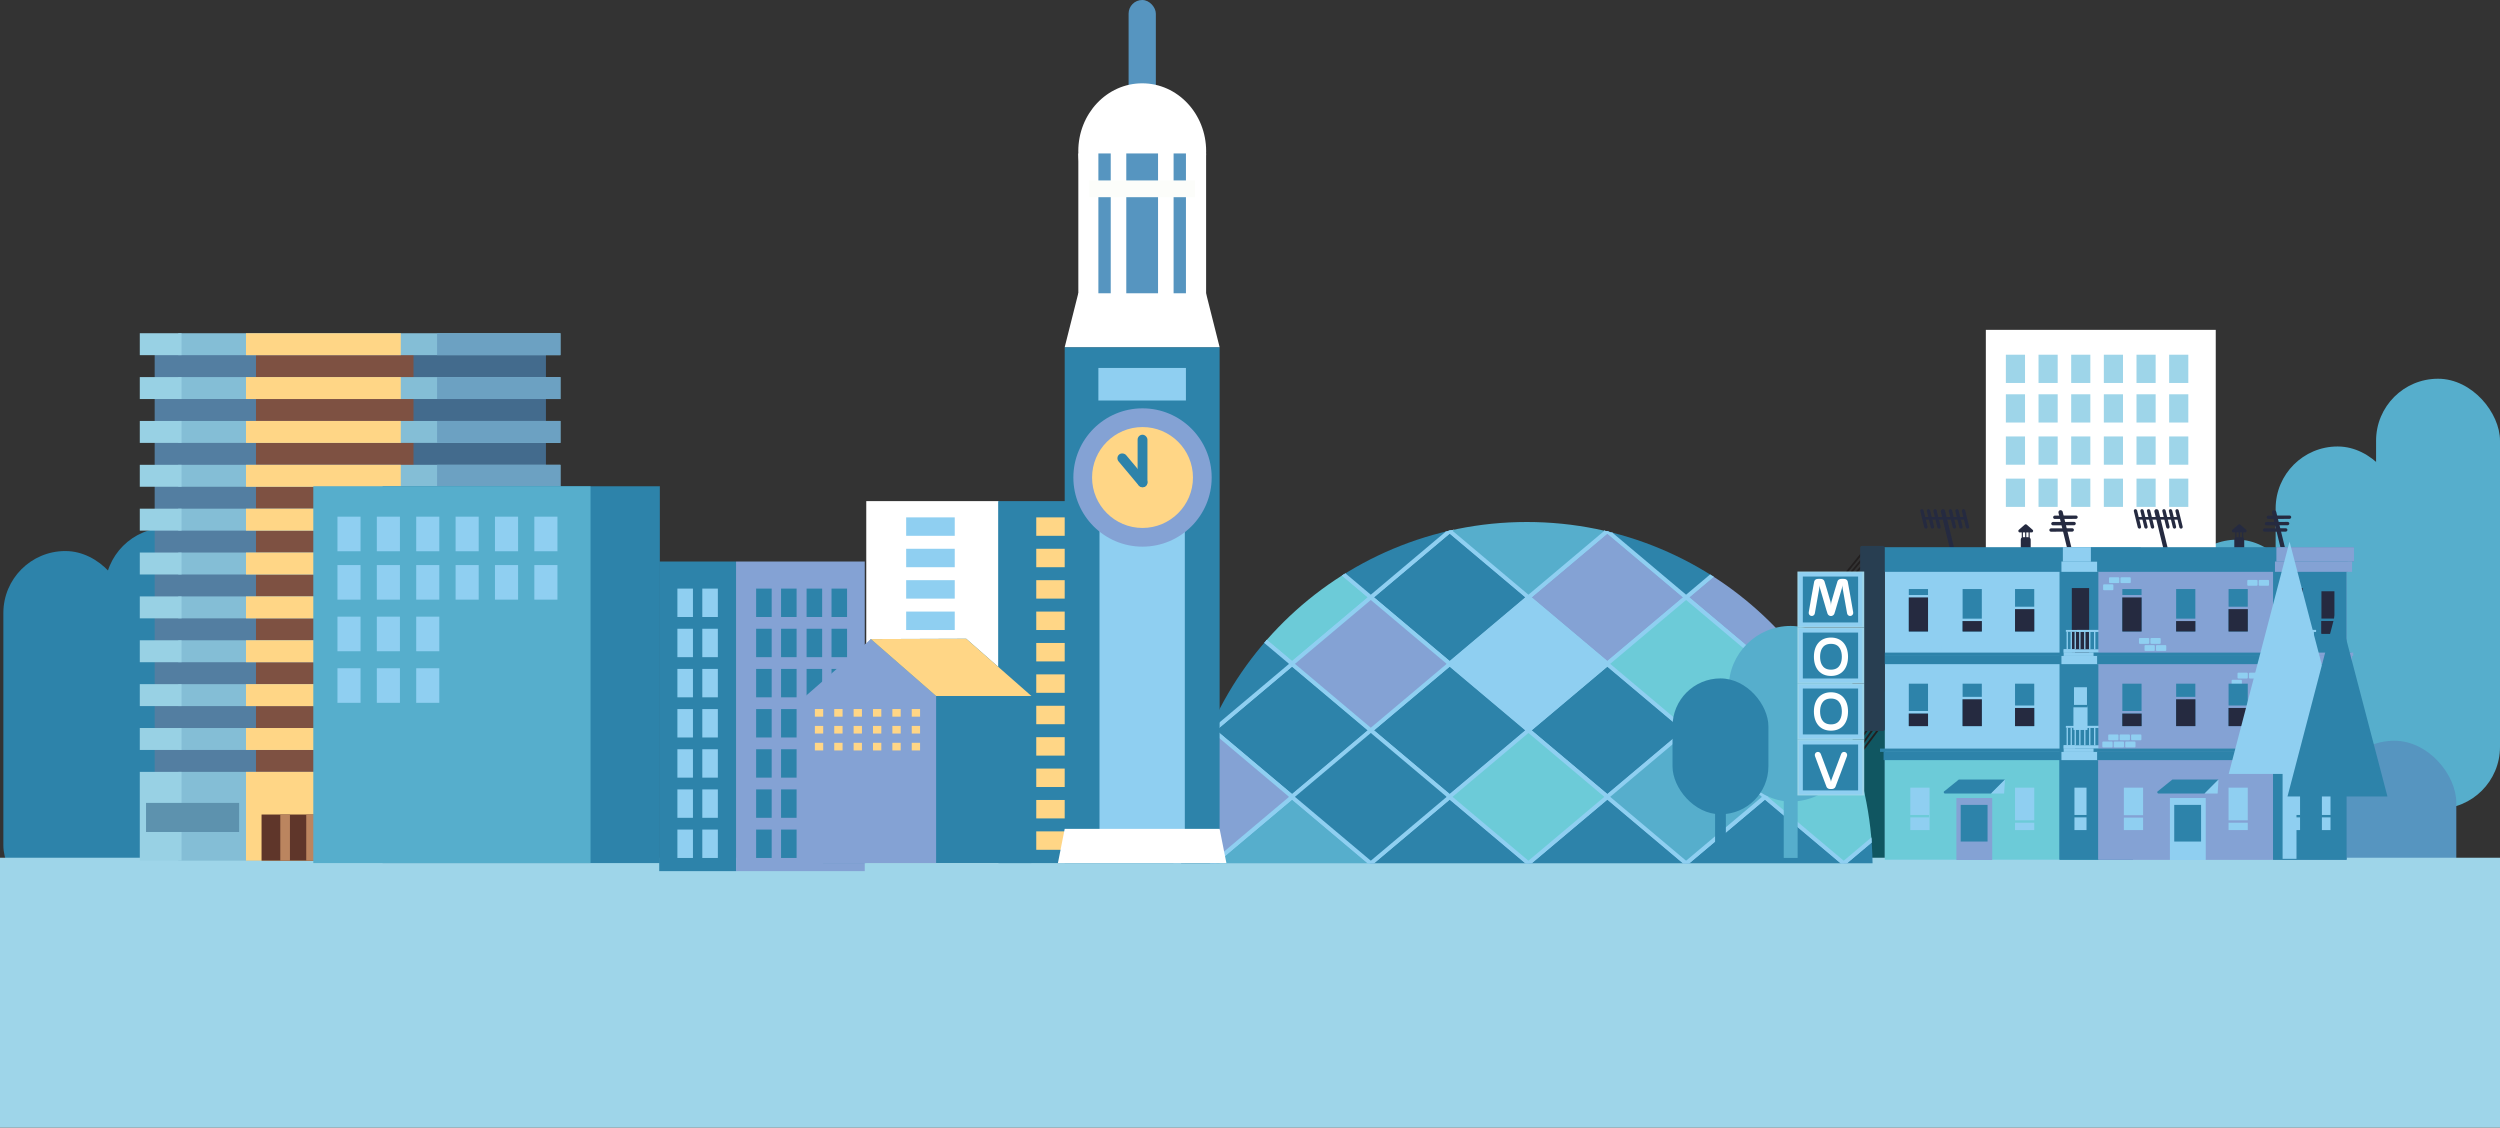 <?xml version="1.0" encoding="UTF-8"?><svg xmlns="http://www.w3.org/2000/svg" xmlns:xlink="http://www.w3.org/1999/xlink" viewBox="0 0 3018.31 1361.26"><rect x="0" y="0" width="3018.31" height="1361.26" fill="#333333" stroke="none"/><defs><style>.cls-1{fill:none;}.cls-2{clip-path:url(#clippath);}.cls-3{fill:#fcfdfa;}.cls-4{fill:#fff;}.cls-5{fill:#ffd686;}.cls-6{fill:#7e5142;}.cls-7{fill:#98d1e4;}.cls-8{fill:#9ed5e9;}.cls-9{fill:#84a2d4;}.cls-10{fill:#84bed6;}.cls-11{fill:#8fcff1;}.cls-12{fill:#bb855f;}.cls-13{fill:#105661;}.cls-14{fill:#252a40;}.cls-15{fill:#221f1f;}.cls-16{fill:#436b8d;}.cls-17{fill:#6ccbd8;}.cls-18{fill:#537ea1;}.cls-19{fill:#6ca1c2;}.cls-20{fill:#283e51;}.cls-21{fill:#2d83aa;}.cls-22{fill:#56aecc;}.cls-23{fill:#5695c0;}.cls-24{fill:#5f362a;}.cls-25{fill:#5d92ae;mix-blend-mode:multiply;}.cls-26{isolation:isolate;}</style><clipPath id="clippath"><path class="cls-1" d="m2260.79,1042.23c-2.9-228.05-188.67-412.01-417.4-412.01s-414.5,183.97-417.4,412.01h834.8Z"/></clipPath></defs><g class="cls-26"><g id="Layer_2"><g id="_ÎÓÈ_1"><g><g><rect class="cls-22" x="2504.91" y="679" width="149.61" height="519.23" rx="74.81" ry="74.81"/><rect class="cls-22" x="2626.17" y="651.56" width="149.61" height="519.23" rx="74.81" ry="74.81"/><rect class="cls-22" x="2747.44" y="539.05" width="149.61" height="519.23" rx="74.81" ry="74.81"/><rect class="cls-22" x="2868.7" y="457.26" width="149.61" height="519.23" rx="74.81" ry="74.81"/></g><g><rect class="cls-13" x="2169.67" y="827.07" width="149.61" height="270.17" rx="74.81" ry="74.81"/><rect class="cls-21" x="2045.52" y="854.98" width="149.61" height="270.17" rx="74.81" ry="74.81"/><rect class="cls-21" x="2290.93" y="904.29" width="149.61" height="270.17" rx="74.81" ry="74.81"/></g><g><rect class="cls-23" x="2572.06" y="885.67" width="149.61" height="270.17" rx="74.81" ry="74.81"/><rect class="cls-23" x="2694.68" y="842.12" width="149.61" height="270.17" rx="74.81" ry="74.81"/><rect class="cls-23" x="2815.94" y="894.32" width="149.61" height="270.17" rx="74.81" ry="74.81"/></g><g><rect class="cls-21" x="4.06" y="665.29" width="149.61" height="429.96" rx="74.81" ry="74.81"/><rect class="cls-21" x="126.69" y="637.15" width="149.61" height="429.96" rx="74.81" ry="74.81"/><rect class="cls-21" x="249.31" y="665.29" width="149.61" height="429.96" rx="74.81" ry="74.81"/><rect class="cls-21" x="371.93" y="715.57" width="149.61" height="429.96" rx="74.81" ry="74.81"/></g><path class="cls-8" d="m3018.31,1035.57H0v325.69h3018.31v-325.69Z"/><g><rect class="cls-16" x="472.21" y="415.55" width="186.9" height="522.98"/><rect class="cls-18" x="186.74" y="415.55" width="148.23" height="522.98"/><rect class="cls-6" x="309.04" y="415.55" width="190.19" height="522.98"/><g><rect class="cls-10" x="215.22" y="402.31" width="461.41" height="26.48"/><rect class="cls-10" x="215.22" y="455.27" width="461.41" height="26.48"/><rect class="cls-10" x="215.22" y="508.23" width="461.41" height="26.48"/><rect class="cls-10" x="215.22" y="561.19" width="461.41" height="26.48"/><rect class="cls-10" x="215.22" y="614.15" width="461.41" height="26.48"/><rect class="cls-10" x="215.22" y="667.11" width="461.41" height="26.48"/><rect class="cls-10" x="215.22" y="720.07" width="461.41" height="26.48"/><rect class="cls-10" x="215.22" y="773.03" width="461.41" height="26.48"/><rect class="cls-10" x="215.22" y="825.99" width="461.41" height="26.48"/><rect class="cls-10" x="215.22" y="878.95" width="461.41" height="26.48"/><rect class="cls-10" x="215.22" y="931.91" width="461.41" height="107.17"/></g><g><rect class="cls-7" x="168.77" y="402.31" width="50.43" height="26.48"/><rect class="cls-7" x="168.77" y="455.27" width="50.43" height="26.48"/><rect class="cls-7" x="168.77" y="508.23" width="50.43" height="26.48"/><rect class="cls-7" x="168.77" y="561.19" width="50.43" height="26.48"/><rect class="cls-7" x="168.77" y="614.15" width="50.43" height="26.48"/><rect class="cls-7" x="168.77" y="667.11" width="50.43" height="26.48"/><rect class="cls-7" x="168.77" y="720.07" width="50.43" height="26.48"/><rect class="cls-7" x="168.77" y="773.03" width="50.43" height="26.48"/><rect class="cls-7" x="168.77" y="825.99" width="50.43" height="26.48"/><rect class="cls-7" x="168.77" y="878.95" width="50.43" height="26.48"/><rect class="cls-7" x="168.77" y="931.91" width="50.43" height="107.17"/></g><path class="cls-5" d="m296.99,799.51h186.9v-26.48h-186.9v26.48Zm0-105.92h186.9v-26.48h-186.9v26.48Zm0,52.96h186.9v-26.48h-186.9v26.48Zm0,292.53h186.9v-107.17h-186.9v107.17Zm0-133.65h186.9v-26.48h-186.9v26.48Zm0-52.96h186.9v-26.48h-186.9v26.48Zm0-370.72h186.9v-26.48h-186.9v26.48Zm0,158.88h186.9v-26.48h-186.9v26.48Zm0-238.32v26.48h186.9v-26.48h-186.9Zm0,185.36h186.9v-26.48h-186.9v26.48Zm0-52.96h186.9v-26.48h-186.9v26.48Z"/><path class="cls-19" d="m527.7,640.63h148.94v-26.48h-148.94v26.48Zm0,52.96h148.94v-26.48h-148.94v26.48Zm0-158.88h148.94v-26.48h-148.94v26.48Zm0-52.96h148.94v-26.48h-148.94v26.48Zm0,264.8h148.94v-26.48h-148.94v26.48Zm0-158.88h148.94v-26.48h-148.94v26.48Zm0-185.36v26.48h148.94v-26.48h-148.94Zm0,636.77h148.94v-107.17h-148.94v107.17Zm0-239.57h148.94v-26.48h-148.94v26.48Zm0,105.92h148.94v-26.48h-148.94v26.48Zm0-52.96h148.94v-26.48h-148.94v26.48Z"/><rect class="cls-24" x="315.78" y="983.4" width="149.33" height="55.68"/><path class="cls-12" d="m338.41,1039.08h11.63v-55.68h-11.63v55.68Zm31.33,0h11.63v-55.68h-11.63v55.68Zm31.33,0h11.63v-55.68h-11.63v55.68Zm31.33-55.68v55.68h11.63v-55.68h-11.63Z"/><rect class="cls-25" x="497.11" y="969.36" width="163.13" height="35.12"/><rect class="cls-25" x="176.31" y="969.36" width="112.4" height="35.12"/></g><g><rect class="cls-21" x="461.93" y="587.08" width="334.71" height="454.95"/><rect class="cls-22" x="378.25" y="587.08" width="334.71" height="454.95"/><rect class="cls-11" x="407.41" y="623.79" width="27.89" height="41.74"/><rect class="cls-11" x="454.96" y="623.79" width="27.89" height="41.74"/><rect class="cls-11" x="502.5" y="623.79" width="27.89" height="41.74"/><rect class="cls-11" x="550.05" y="623.79" width="27.89" height="41.74"/><rect class="cls-11" x="597.59" y="623.79" width="27.89" height="41.74"/><rect class="cls-11" x="645.13" y="623.79" width="27.89" height="41.74"/><rect class="cls-11" x="407.41" y="682.22" width="27.89" height="41.74"/><rect class="cls-11" x="454.96" y="682.22" width="27.89" height="41.74"/><rect class="cls-11" x="502.5" y="682.22" width="27.89" height="41.74"/><rect class="cls-11" x="407.41" y="744.51" width="27.89" height="41.74"/><rect class="cls-11" x="454.96" y="744.51" width="27.89" height="41.74"/><rect class="cls-11" x="502.5" y="744.51" width="27.89" height="41.74"/><rect class="cls-11" x="407.41" y="806.8" width="27.89" height="41.74"/><rect class="cls-11" x="454.96" y="806.8" width="27.89" height="41.74"/><rect class="cls-11" x="502.5" y="806.8" width="27.89" height="41.74"/><rect class="cls-11" x="550.05" y="682.22" width="27.89" height="41.74"/><rect class="cls-11" x="597.59" y="682.22" width="27.89" height="41.74"/><rect class="cls-11" x="645.13" y="682.22" width="27.89" height="41.74"/></g><g><rect class="cls-21" x="795.89" y="677.94" width="92.75" height="373.8"/><rect class="cls-9" x="888.63" y="677.94" width="155.41" height="373.8"/><g><rect class="cls-11" x="817.83" y="710.63" width="18.77" height="34.29"/><rect class="cls-11" x="847.91" y="710.63" width="18.77" height="34.29"/><rect class="cls-11" x="817.83" y="759.12" width="18.77" height="34.29"/><rect class="cls-11" x="847.91" y="759.12" width="18.77" height="34.29"/><rect class="cls-11" x="817.83" y="807.6" width="18.77" height="34.29"/><rect class="cls-11" x="847.91" y="807.6" width="18.77" height="34.29"/><rect class="cls-11" x="817.83" y="856.09" width="18.77" height="34.29"/><rect class="cls-11" x="847.91" y="856.09" width="18.77" height="34.29"/><rect class="cls-11" x="817.83" y="904.58" width="18.77" height="34.29"/><rect class="cls-11" x="847.91" y="904.58" width="18.77" height="34.29"/><rect class="cls-11" x="817.83" y="953.07" width="18.77" height="34.29"/><rect class="cls-11" x="847.91" y="953.07" width="18.77" height="34.29"/><rect class="cls-11" x="817.83" y="1001.55" width="18.77" height="34.29"/><rect class="cls-11" x="847.91" y="1001.55" width="18.77" height="34.29"/></g><g><rect class="cls-21" x="912.89" y="710.63" width="18.77" height="34.29"/><rect class="cls-21" x="942.98" y="710.63" width="18.77" height="34.29"/><rect class="cls-21" x="912.89" y="759.12" width="18.77" height="34.29"/><rect class="cls-21" x="942.98" y="759.12" width="18.77" height="34.29"/><rect class="cls-21" x="912.89" y="807.6" width="18.77" height="34.29"/><rect class="cls-21" x="942.98" y="807.6" width="18.77" height="34.29"/><rect class="cls-21" x="912.89" y="856.09" width="18.77" height="34.29"/><rect class="cls-21" x="942.98" y="856.09" width="18.77" height="34.29"/><rect class="cls-21" x="912.89" y="904.58" width="18.77" height="34.29"/><rect class="cls-21" x="942.98" y="904.58" width="18.77" height="34.29"/><rect class="cls-21" x="912.89" y="953.07" width="18.77" height="34.29"/><rect class="cls-21" x="942.98" y="953.07" width="18.77" height="34.29"/><rect class="cls-21" x="912.89" y="1001.55" width="18.77" height="34.29"/><rect class="cls-21" x="942.98" y="1001.55" width="18.77" height="34.29"/></g><g><rect class="cls-21" x="973.82" y="710.63" width="18.77" height="34.29"/><rect class="cls-21" x="1003.91" y="710.63" width="18.77" height="34.29"/><rect class="cls-21" x="973.82" y="759.12" width="18.77" height="34.29"/><rect class="cls-21" x="1003.91" y="759.12" width="18.77" height="34.29"/><rect class="cls-21" x="973.82" y="807.6" width="18.77" height="34.29"/><rect class="cls-21" x="1003.91" y="807.6" width="18.77" height="34.29"/><rect class="cls-21" x="973.82" y="856.09" width="18.77" height="34.29"/><rect class="cls-21" x="1003.91" y="856.09" width="18.77" height="34.29"/><rect class="cls-21" x="973.82" y="904.58" width="18.77" height="34.29"/><rect class="cls-21" x="1003.91" y="904.58" width="18.77" height="34.29"/><rect class="cls-21" x="973.82" y="953.07" width="18.77" height="34.29"/><rect class="cls-21" x="1003.91" y="953.07" width="18.77" height="34.29"/><rect class="cls-21" x="973.82" y="1001.55" width="18.77" height="34.29"/><rect class="cls-21" x="1003.91" y="1001.55" width="18.77" height="34.29"/></g></g><g><rect class="cls-4" x="1045.87" y="605.01" width="160.38" height="437.02"/><rect class="cls-21" x="1205.11" y="605.01" width="211.59" height="437.02"/><g><rect class="cls-11" x="1094.03" y="624.64" width="58.66" height="22.26"/><rect class="cls-11" x="1094.03" y="662.55" width="58.66" height="22.26"/><rect class="cls-11" x="1094.03" y="700.46" width="58.66" height="22.26"/><rect class="cls-11" x="1094.03" y="738.37" width="58.66" height="22.26"/><rect class="cls-11" x="1094.03" y="776.28" width="58.66" height="22.26"/><rect class="cls-11" x="1094.03" y="814.19" width="58.66" height="22.26"/><rect class="cls-11" x="1094.03" y="852.1" width="58.66" height="22.26"/><rect class="cls-11" x="1094.03" y="890.01" width="58.66" height="22.26"/><rect class="cls-11" x="1094.03" y="927.92" width="58.66" height="22.26"/><rect class="cls-11" x="1094.03" y="965.83" width="58.66" height="22.26"/><rect class="cls-11" x="1094.03" y="1003.73" width="58.66" height="22.26"/></g><g><rect class="cls-5" x="1251.09" y="624.64" width="118.68" height="22.26"/><rect class="cls-5" x="1251.09" y="662.55" width="118.68" height="22.26"/><rect class="cls-5" x="1251.09" y="700.46" width="118.68" height="22.26"/><rect class="cls-5" x="1251.09" y="738.37" width="118.68" height="22.26"/><rect class="cls-5" x="1251.09" y="776.28" width="118.68" height="22.26"/><rect class="cls-5" x="1251.09" y="814.19" width="118.68" height="22.26"/><rect class="cls-5" x="1251.09" y="852.1" width="118.68" height="22.26"/><rect class="cls-5" x="1251.09" y="890.01" width="118.68" height="22.26"/><rect class="cls-5" x="1251.09" y="927.92" width="118.68" height="22.26"/><rect class="cls-5" x="1251.09" y="965.83" width="118.68" height="22.26"/><rect class="cls-5" x="1251.09" y="1003.73" width="118.68" height="22.26"/></g></g><g class="cls-2"><g><g><g><polygon class="cls-21" points="989.14 801.42 893.71 881.73 989.14 962.04 1084.56 881.73 989.14 801.42"/><path class="cls-11" d="m989.14,965.24l-99.22-83.51,99.22-83.51,99.22,83.51-99.22,83.51Zm-91.63-83.51l91.63,77.12,91.62-77.12-91.62-77.12-91.63,77.12Z"/></g><g><polygon class="cls-21" points="989.14 962.04 893.71 1042.36 989.14 1122.67 1084.56 1042.36 989.14 962.04"/><path class="cls-11" d="m989.14,1125.87l-99.22-83.51,99.22-83.51,99.22,83.51-99.22,83.51Zm-91.63-83.51l91.63,77.12,91.62-77.12-91.62-77.12-91.63,77.12Z"/></g><g><polygon class="cls-21" points="989.14 640.85 893.71 721.17 989.14 801.48 1084.56 721.17 989.14 640.85"/><path class="cls-11" d="m989.14,804.68l-99.22-83.51,99.22-83.51,99.22,83.51-99.22,83.51Zm-91.63-83.51l91.63,77.12,91.62-77.12-91.62-77.12-91.63,77.12Z"/></g><g><polygon class="cls-21" points="989.14 480.24 893.71 560.56 989.14 640.87 1084.56 560.56 989.14 480.24"/><path class="cls-11" d="m989.14,644.07l-99.22-83.51,99.22-83.51,99.22,83.51-99.22,83.51Zm-91.63-83.51l91.63,77.12,91.62-77.12-91.62-77.12-91.63,77.12Z"/></g><g><polygon class="cls-21" points="989.14 319.58 893.71 399.89 989.14 480.2 1084.56 399.89 989.14 319.58"/><path class="cls-11" d="m989.14,483.4l-99.22-83.51,99.22-83.51,99.22,83.51-99.22,83.51Zm-91.63-83.51l91.63,77.12,91.62-77.12-91.62-77.12-91.63,77.12Z"/></g><g><polygon class="cls-21" points="989.14 158.97 893.71 239.28 989.14 319.59 1084.56 239.28 989.14 158.97"/><path class="cls-11" d="m989.14,322.79l-99.22-83.51,99.22-83.51,99.22,83.51-99.22,83.51Zm-91.63-83.51l91.63,77.12,91.62-77.12-91.62-77.12-91.63,77.12Z"/></g></g><g><g><polygon class="cls-21" points="1179.46 801.42 1084.03 881.73 1179.46 962.04 1274.88 881.73 1179.46 801.42"/><path class="cls-11" d="m1179.46,965.24l-99.22-83.51,99.22-83.51,99.22,83.51-99.22,83.51Zm-91.63-83.51l91.63,77.12,91.62-77.12-91.62-77.12-91.63,77.12Z"/></g><g><polygon class="cls-17" points="1179.46 962.04 1084.03 1042.36 1179.46 1122.67 1274.88 1042.36 1179.46 962.04"/><path class="cls-11" d="m1179.46,1125.87l-99.22-83.51,99.22-83.51,99.22,83.51-99.22,83.51Zm-91.63-83.51l91.63,77.12,91.62-77.12-91.62-77.12-91.63,77.12Z"/></g><g><polygon class="cls-21" points="1179.46 640.85 1084.03 721.17 1179.46 801.48 1274.88 721.17 1179.46 640.85"/><path class="cls-11" d="m1179.46,804.68l-99.22-83.51,99.22-83.51,99.22,83.51-99.22,83.51Zm-91.63-83.51l91.63,77.12,91.62-77.12-91.62-77.12-91.63,77.12Z"/></g><g><polygon class="cls-21" points="1179.46 480.24 1084.03 560.56 1179.46 640.87 1274.88 560.56 1179.46 480.24"/><path class="cls-11" d="m1179.46,644.07l-99.22-83.51,99.22-83.51,99.22,83.51-99.22,83.51Zm-91.63-83.51l91.63,77.12,91.62-77.12-91.62-77.12-91.63,77.12Z"/></g><g><polygon class="cls-17" points="1179.46 319.58 1084.03 399.89 1179.46 480.2 1274.88 399.89 1179.46 319.58"/><path class="cls-11" d="m1179.46,483.4l-99.22-83.51,99.22-83.51,99.22,83.51-99.22,83.51Zm-91.63-83.51l91.63,77.12,91.62-77.12-91.62-77.12-91.63,77.12Z"/></g><g><polygon class="cls-21" points="1179.46 158.97 1084.03 239.28 1179.46 319.59 1274.88 239.28 1179.46 158.97"/><path class="cls-11" d="m1179.46,322.79l-99.22-83.51,99.22-83.51,99.22,83.51-99.22,83.51Zm-91.63-83.51l91.63,77.12,91.62-77.12-91.62-77.12-91.63,77.12Z"/></g></g><g><g><polygon class="cls-21" points="1084.03 881.73 988.61 962.04 1084.03 1042.36 1179.46 962.04 1084.03 881.73"/><path class="cls-11" d="m1084.03,1045.55l-99.22-83.51,99.22-83.51,99.22,83.51-99.22,83.51Zm-91.62-83.51l91.62,77.12,91.62-77.12-91.62-77.12-91.62,77.12Z"/></g><g><polygon class="cls-21" points="1084.03 1042.36 988.61 1122.67 1084.03 1202.99 1179.46 1122.67 1084.03 1042.36"/><path class="cls-11" d="m1084.03,1206.18l-99.22-83.51,99.22-83.51,99.22,83.51-99.22,83.51Zm-91.62-83.51l91.62,77.12,91.62-77.12-91.62-77.12-91.62,77.12Z"/></g><g><polygon class="cls-21" points="1084.03 721.17 988.61 801.48 1084.03 881.8 1179.46 801.48 1084.03 721.17"/><path class="cls-11" d="m1084.03,884.99l-99.22-83.51,99.22-83.51,99.22,83.51-99.22,83.51Zm-91.62-83.51l91.62,77.12,91.62-77.12-91.62-77.12-91.62,77.12Z"/></g><g><polygon class="cls-21" points="1084.03 560.56 988.61 640.87 1084.03 721.18 1179.46 640.87 1084.03 560.56"/><path class="cls-11" d="m1084.03,724.38l-99.22-83.51,99.22-83.51,99.22,83.51-99.22,83.51Zm-91.62-83.51l91.62,77.12,91.62-77.12-91.62-77.12-91.62,77.12Z"/></g><g><polygon class="cls-21" points="1084.03 399.89 988.61 480.2 1084.03 560.52 1179.46 480.2 1084.03 399.89"/><path class="cls-11" d="m1084.03,563.71l-99.22-83.51,99.22-83.51,99.22,83.51-99.22,83.51Zm-91.62-83.51l91.62,77.12,91.62-77.12-91.62-77.12-91.62,77.12Z"/></g><g><polygon class="cls-21" points="1084.03 239.28 988.61 319.59 1084.03 399.91 1179.46 319.59 1084.03 239.28"/><path class="cls-11" d="m1084.03,403.1l-99.22-83.51,99.22-83.51,99.22,83.51-99.22,83.51Zm-91.62-83.51l91.62,77.12,91.62-77.12-91.62-77.12-91.62,77.12Z"/></g></g><g><g><polygon class="cls-22" points="1369.78 801.42 1274.35 881.73 1369.78 962.04 1465.2 881.73 1369.78 801.42"/><path class="cls-11" d="m1369.78,965.24l-99.22-83.51,99.22-83.51,99.22,83.51-99.22,83.51Zm-91.62-83.51l91.62,77.12,91.62-77.12-91.62-77.12-91.62,77.12Z"/></g><g><polygon class="cls-21" points="1369.78 962.04 1274.35 1042.36 1369.78 1122.67 1465.2 1042.36 1369.78 962.04"/><path class="cls-11" d="m1369.78,1125.87l-99.22-83.51,99.22-83.51,99.22,83.51-99.22,83.51Zm-91.62-83.51l91.62,77.12,91.62-77.12-91.62-77.12-91.62,77.12Z"/></g><g><polygon class="cls-21" points="1369.78 640.85 1274.35 721.17 1369.78 801.48 1465.2 721.17 1369.78 640.85"/><path class="cls-11" d="m1369.78,804.68l-99.22-83.51,99.22-83.51,99.22,83.51-99.22,83.51Zm-91.62-83.51l91.62,77.12,91.62-77.12-91.62-77.12-91.62,77.12Z"/></g><g><polygon class="cls-21" points="1369.78 480.24 1274.35 560.56 1369.78 640.87 1465.2 560.56 1369.78 480.24"/><path class="cls-11" d="m1369.78,644.07l-99.22-83.51,99.22-83.51,99.22,83.51-99.22,83.51Zm-91.62-83.51l91.62,77.12,91.62-77.12-91.62-77.12-91.62,77.12Z"/></g><g><polygon class="cls-9" points="1369.78 319.58 1274.35 399.89 1369.78 480.2 1465.2 399.89 1369.78 319.58"/><path class="cls-11" d="m1369.78,483.4l-99.22-83.51,99.22-83.51,99.22,83.51-99.22,83.51Zm-91.62-83.51l91.62,77.12,91.62-77.12-91.62-77.12-91.62,77.12Z"/></g><g><polygon class="cls-21" points="1369.78 158.97 1274.35 239.28 1369.78 319.59 1465.2 239.28 1369.78 158.97"/><path class="cls-11" d="m1369.78,322.79l-99.22-83.51,99.22-83.51,99.22,83.51-99.22,83.51Zm-91.62-83.51l91.62,77.12,91.62-77.12-91.62-77.12-91.62,77.12Z"/></g></g><g><g><polygon class="cls-21" points="1274.35 881.73 1178.93 962.04 1274.35 1042.36 1369.78 962.04 1274.35 881.73"/><path class="cls-11" d="m1274.35,1045.55l-99.22-83.51,99.22-83.51,99.22,83.51-99.22,83.51Zm-91.62-83.51l91.62,77.12,91.62-77.12-91.62-77.12-91.62,77.12Z"/></g><g><polygon class="cls-21" points="1274.35 1042.36 1178.93 1122.67 1274.35 1202.99 1369.78 1122.67 1274.35 1042.36"/><path class="cls-11" d="m1274.35,1206.18l-99.22-83.51,99.22-83.51,99.22,83.51-99.22,83.51Zm-91.62-83.51l91.62,77.12,91.62-77.12-91.62-77.12-91.62,77.12Z"/></g><g><polygon class="cls-21" points="1274.35 721.17 1178.93 801.48 1274.35 881.8 1369.78 801.48 1274.35 721.17"/><path class="cls-11" d="m1274.35,884.99l-99.22-83.51,99.22-83.51,99.22,83.51-99.22,83.51Zm-91.62-83.51l91.62,77.12,91.62-77.12-91.62-77.12-91.62,77.12Z"/></g><g><polygon class="cls-9" points="1274.35 560.56 1178.93 640.87 1274.35 721.18 1369.78 640.87 1274.35 560.56"/><path class="cls-11" d="m1274.35,724.38l-99.22-83.51,99.22-83.51,99.22,83.51-99.22,83.51Zm-91.62-83.51l91.62,77.12,91.62-77.12-91.62-77.12-91.62,77.12Z"/></g><g><polygon class="cls-21" points="1274.35 399.89 1178.93 480.2 1274.35 560.52 1369.78 480.2 1274.35 399.89"/><path class="cls-11" d="m1274.35,563.71l-99.22-83.51,99.22-83.51,99.22,83.51-99.22,83.51Zm-91.62-83.51l91.62,77.12,91.62-77.12-91.62-77.12-91.62,77.12Z"/></g><g><polygon class="cls-21" points="1274.35 239.28 1178.93 319.59 1274.35 399.91 1369.78 319.59 1274.35 239.28"/><path class="cls-11" d="m1274.35,403.1l-99.22-83.51,99.22-83.51,99.22,83.51-99.22,83.51Zm-91.62-83.51l91.62,77.12,91.62-77.12-91.62-77.12-91.62,77.12Z"/></g></g><g><g><polygon class="cls-21" points="1560.1 801.42 1464.68 881.73 1560.1 962.04 1655.52 881.73 1560.1 801.42"/><path class="cls-11" d="m1560.1,965.24l-99.22-83.51,99.22-83.51,99.22,83.51-99.22,83.51Zm-91.62-83.51l91.62,77.12,91.62-77.12-91.62-77.12-91.62,77.12Z"/></g><g><polygon class="cls-22" points="1560.1 962.04 1464.68 1042.36 1560.1 1122.67 1655.52 1042.36 1560.1 962.04"/><path class="cls-11" d="m1560.1,1125.87l-99.22-83.51,99.22-83.51,99.22,83.51-99.22,83.51Zm-91.62-83.51l91.62,77.12,91.62-77.12-91.62-77.12-91.62,77.12Z"/></g><g><polygon class="cls-17" points="1560.1 640.85 1464.68 721.17 1560.1 801.48 1655.52 721.17 1560.1 640.85"/><path class="cls-11" d="m1560.1,804.68l-99.22-83.51,99.22-83.51,99.22,83.51-99.22,83.51Zm-91.62-83.51l91.62,77.12,91.62-77.12-91.62-77.12-91.62,77.12Z"/></g><g><polygon class="cls-21" points="1560.1 480.24 1464.68 560.56 1560.1 640.87 1655.52 560.56 1560.1 480.24"/><path class="cls-11" d="m1560.1,644.07l-99.22-83.51,99.22-83.51,99.22,83.51-99.22,83.51Zm-91.62-83.51l91.62,77.12,91.62-77.12-91.62-77.12-91.62,77.12Z"/></g><g><polygon class="cls-21" points="1560.1 319.58 1464.68 399.89 1560.1 480.2 1655.52 399.89 1560.1 319.58"/><path class="cls-11" d="m1560.1,483.4l-99.22-83.51,99.22-83.51,99.22,83.51-99.22,83.51Zm-91.62-83.51l91.62,77.12,91.62-77.12-91.62-77.12-91.62,77.12Z"/></g><g><polygon class="cls-21" points="1560.1 158.97 1464.68 239.28 1560.1 319.59 1655.52 239.28 1560.1 158.97"/><path class="cls-11" d="m1560.1,322.79l-99.22-83.51,99.22-83.51,99.22,83.51-99.22,83.51Zm-91.62-83.51l91.62,77.12,91.62-77.12-91.62-77.12-91.62,77.12Z"/></g></g><g><g><polygon class="cls-9" points="1464.68 881.73 1369.25 962.04 1464.68 1042.36 1560.1 962.04 1464.68 881.73"/><path class="cls-11" d="m1464.68,1045.55l-99.22-83.51,99.22-83.51,99.22,83.51-99.22,83.51Zm-91.62-83.51l91.62,77.12,91.62-77.12-91.62-77.12-91.62,77.12Z"/></g><g><polygon class="cls-21" points="1464.68 1042.36 1369.25 1122.67 1464.68 1202.99 1560.1 1122.67 1464.68 1042.36"/><path class="cls-11" d="m1464.68,1206.18l-99.22-83.51,99.22-83.51,99.22,83.51-99.22,83.51Zm-91.62-83.51l91.62,77.12,91.62-77.12-91.62-77.12-91.62,77.12Z"/></g><g><polygon class="cls-21" points="1464.68 721.17 1369.25 801.48 1464.68 881.8 1560.1 801.48 1464.68 721.17"/><path class="cls-11" d="m1464.68,884.99l-99.22-83.51,99.22-83.51,99.22,83.51-99.22,83.51Zm-91.62-83.51l91.62,77.12,91.62-77.12-91.62-77.12-91.62,77.12Z"/></g><g><polygon class="cls-21" points="1464.68 560.56 1369.25 640.87 1464.68 721.18 1560.1 640.87 1464.68 560.56"/><path class="cls-11" d="m1464.68,724.38l-99.22-83.51,99.22-83.51,99.22,83.51-99.22,83.51Zm-91.62-83.51l91.62,77.12,91.62-77.12-91.62-77.12-91.62,77.12Z"/></g><g><polygon class="cls-22" points="1464.68 399.89 1369.25 480.2 1464.68 560.52 1560.1 480.2 1464.68 399.89"/><path class="cls-11" d="m1464.68,563.71l-99.22-83.51,99.22-83.51,99.22,83.51-99.22,83.51Zm-91.62-83.51l91.62,77.12,91.62-77.12-91.62-77.12-91.62,77.12Z"/></g><g><polygon class="cls-21" points="1464.68 239.28 1369.25 319.59 1464.68 399.91 1560.1 319.59 1464.68 239.28"/><path class="cls-11" d="m1464.68,403.1l-99.22-83.51,99.22-83.51,99.22,83.51-99.22,83.51Zm-91.62-83.51l91.62,77.12,91.62-77.12-91.62-77.12-91.62,77.12Z"/></g></g><g><g><polygon class="cls-21" points="1750.42 801.42 1655 881.73 1750.42 962.04 1845.84 881.73 1750.42 801.42"/><path class="cls-11" d="m1750.42,965.24l-99.22-83.51,99.22-83.51,99.22,83.51-99.22,83.51Zm-91.62-83.51l91.62,77.12,91.62-77.12-91.62-77.12-91.62,77.12Z"/></g><g><polygon class="cls-21" points="1750.42 962.04 1655 1042.36 1750.42 1122.67 1845.84 1042.36 1750.42 962.04"/><path class="cls-11" d="m1750.42,1125.87l-99.22-83.51,99.22-83.51,99.22,83.51-99.22,83.51Zm-91.62-83.51l91.62,77.12,91.62-77.12-91.62-77.12-91.62,77.12Z"/></g><g><polygon class="cls-21" points="1750.42 640.85 1655 721.17 1750.42 801.48 1845.84 721.17 1750.42 640.85"/><path class="cls-11" d="m1750.42,804.68l-99.22-83.51,99.22-83.51,99.22,83.51-99.22,83.51Zm-91.62-83.51l91.62,77.12,91.62-77.12-91.62-77.12-91.62,77.12Z"/></g><g><polygon class="cls-21" points="1750.42 480.24 1655 560.56 1750.42 640.87 1845.84 560.56 1750.42 480.24"/><path class="cls-11" d="m1750.42,644.07l-99.22-83.51,99.22-83.51,99.22,83.51-99.22,83.51Zm-91.62-83.51l91.62,77.12,91.62-77.12-91.62-77.12-91.62,77.12Z"/></g><g><polygon class="cls-21" points="1750.42 319.58 1655 399.89 1750.42 480.2 1845.84 399.89 1750.42 319.58"/><path class="cls-11" d="m1750.42,483.4l-99.22-83.51,99.22-83.51,99.22,83.51-99.22,83.51Zm-91.62-83.51l91.62,77.12,91.62-77.12-91.62-77.12-91.62,77.12Z"/></g><g><polygon class="cls-21" points="1750.42 158.97 1655 239.28 1750.42 319.59 1845.84 239.28 1750.42 158.97"/><path class="cls-11" d="m1750.42,322.79l-99.22-83.51,99.22-83.51,99.22,83.51-99.22,83.51Zm-91.62-83.51l91.62,77.12,91.62-77.12-91.62-77.12-91.62,77.12Z"/></g></g><g><g><polygon class="cls-21" points="1655 881.73 1559.57 962.04 1655 1042.36 1750.42 962.04 1655 881.73"/><path class="cls-11" d="m1655,1045.55l-99.22-83.51,99.22-83.51,99.22,83.51-99.22,83.51Zm-91.62-83.51l91.62,77.12,91.62-77.12-91.62-77.12-91.62,77.12Z"/></g><g><polygon class="cls-21" points="1655 1042.36 1559.57 1122.67 1655 1202.99 1750.42 1122.67 1655 1042.36"/><path class="cls-11" d="m1655,1206.18l-99.22-83.51,99.22-83.51,99.22,83.51-99.22,83.51Zm-91.62-83.51l91.62,77.12,91.62-77.12-91.62-77.12-91.62,77.12Z"/></g><g><polygon class="cls-9" points="1655 721.17 1559.57 801.48 1655 881.8 1750.42 801.48 1655 721.17"/><path class="cls-11" d="m1655,884.99l-99.22-83.51,99.22-83.51,99.22,83.51-99.22,83.51Zm-91.62-83.51l91.62,77.12,91.62-77.12-91.62-77.12-91.62,77.12Z"/></g><g><polygon class="cls-21" points="1655 560.56 1559.57 640.87 1655 721.18 1750.42 640.87 1655 560.56"/><path class="cls-11" d="m1655,724.38l-99.22-83.51,99.22-83.51,99.22,83.51-99.22,83.51Zm-91.62-83.51l91.62,77.12,91.62-77.12-91.62-77.12-91.62,77.12Z"/></g><g><polygon class="cls-9" points="1655 399.89 1559.57 480.2 1655 560.52 1750.42 480.2 1655 399.89"/><path class="cls-11" d="m1655,563.71l-99.22-83.51,99.22-83.51,99.22,83.51-99.22,83.51Zm-91.62-83.51l91.62,77.12,91.62-77.12-91.62-77.12-91.62,77.12Z"/></g><g><polygon class="cls-21" points="1655 239.28 1559.57 319.59 1655 399.91 1750.42 319.59 1655 239.28"/><path class="cls-11" d="m1655,403.1l-99.22-83.51,99.22-83.51,99.22,83.51-99.22,83.51Zm-91.62-83.51l91.62,77.12,91.62-77.12-91.62-77.12-91.62,77.12Z"/></g></g><g><g><polygon class="cls-21" points="1940.74 801.42 1845.32 881.73 1940.74 962.04 2036.16 881.73 1940.74 801.42"/><path class="cls-11" d="m1940.74,965.24l-99.22-83.51,99.22-83.51,99.22,83.51-99.22,83.51Zm-91.62-83.51l91.62,77.12,91.62-77.12-91.62-77.12-91.62,77.12Z"/></g><g><polygon class="cls-21" points="1940.74 962.04 1845.32 1042.36 1940.74 1122.67 2036.16 1042.36 1940.74 962.04"/><path class="cls-11" d="m1940.74,1125.87l-99.22-83.51,99.22-83.51,99.22,83.51-99.22,83.51Zm-91.62-83.51l91.62,77.12,91.62-77.12-91.62-77.12-91.62,77.12Z"/></g><g><polygon class="cls-9" points="1940.74 640.85 1845.32 721.17 1940.74 801.48 2036.16 721.17 1940.74 640.85"/><path class="cls-11" d="m1940.74,804.68l-99.22-83.51,99.22-83.51,99.22,83.51-99.22,83.51Zm-91.62-83.51l91.62,77.12,91.62-77.12-91.62-77.12-91.62,77.12Z"/></g><g><polygon class="cls-21" points="1940.74 480.24 1845.32 560.56 1940.74 640.87 2036.16 560.56 1940.74 480.24"/><path class="cls-11" d="m1940.74,644.07l-99.22-83.51,99.22-83.51,99.22,83.51-99.22,83.51Zm-91.62-83.51l91.62,77.12,91.62-77.12-91.62-77.12-91.62,77.12Z"/></g><g><polygon class="cls-17" points="1940.74 319.58 1845.32 399.89 1940.74 480.2 2036.16 399.89 1940.74 319.58"/><path class="cls-11" d="m1940.74,483.4l-99.22-83.51,99.22-83.51,99.22,83.51-99.22,83.51Zm-91.62-83.51l91.62,77.12,91.62-77.12-91.62-77.12-91.62,77.12Z"/></g><g><polygon class="cls-21" points="1940.74 158.97 1845.32 239.28 1940.74 319.59 2036.16 239.28 1940.74 158.97"/><path class="cls-11" d="m1940.74,322.79l-99.22-83.51,99.22-83.51,99.22,83.51-99.22,83.51Zm-91.62-83.51l91.62,77.12,91.62-77.12-91.62-77.12-91.62,77.12Z"/></g></g><g><g><polygon class="cls-17" points="1845.32 881.73 1749.89 962.04 1845.32 1042.36 1940.74 962.04 1845.32 881.73"/><path class="cls-11" d="m1845.32,1045.55l-99.22-83.51,99.22-83.51,99.22,83.51-99.22,83.51Zm-91.62-83.51l91.62,77.12,91.62-77.12-91.62-77.12-91.62,77.12Z"/></g><g><polygon class="cls-21" points="1845.32 1042.36 1749.89 1122.67 1845.32 1202.99 1940.74 1122.67 1845.32 1042.36"/><path class="cls-11" d="m1845.32,1206.18l-99.22-83.51,99.22-83.51,99.22,83.51-99.22,83.51Zm-91.62-83.51l91.62,77.12,91.62-77.12-91.62-77.12-91.62,77.12Z"/></g><g><polygon class="cls-11" points="1845.32 721.17 1749.89 801.48 1845.32 881.8 1940.74 801.48 1845.32 721.17"/><path class="cls-11" d="m1845.32,884.99l-99.22-83.51,99.22-83.51,99.22,83.51-99.22,83.51Zm-91.62-83.51l91.62,77.12,91.62-77.12-91.62-77.12-91.62,77.12Z"/></g><g><polygon class="cls-22" points="1845.32 560.56 1749.89 640.87 1845.32 721.18 1940.74 640.87 1845.32 560.56"/><path class="cls-11" d="m1845.32,724.38l-99.22-83.51,99.22-83.51,99.22,83.51-99.22,83.51Zm-91.62-83.51l91.62,77.12,91.62-77.12-91.62-77.12-91.62,77.12Z"/></g><g><polygon class="cls-21" points="1845.32 399.89 1749.89 480.2 1845.32 560.52 1940.74 480.2 1845.32 399.89"/><path class="cls-11" d="m1845.32,563.71l-99.22-83.51,99.22-83.51,99.22,83.51-99.22,83.51Zm-91.62-83.51l91.62,77.12,91.62-77.12-91.62-77.12-91.62,77.12Z"/></g><g><polygon class="cls-21" points="1845.32 239.28 1749.89 319.59 1845.32 399.91 1940.74 319.59 1845.32 239.28"/><path class="cls-11" d="m1845.32,403.1l-99.22-83.51,99.22-83.51,99.22,83.51-99.22,83.51Zm-91.62-83.51l91.62,77.12,91.62-77.12-91.62-77.12-91.62,77.12Z"/></g></g><g><g><polygon class="cls-21" points="2131.06 801.42 2035.64 881.73 2131.06 962.04 2226.48 881.73 2131.06 801.42"/><path class="cls-11" d="m2131.06,965.24l-99.22-83.51,99.22-83.51,99.22,83.51-99.22,83.51Zm-91.62-83.51l91.62,77.12,91.62-77.12-91.62-77.12-91.62,77.12Z"/></g><g><polygon class="cls-21" points="2131.06 962.04 2035.64 1042.36 2131.06 1122.67 2226.48 1042.36 2131.06 962.04"/><path class="cls-11" d="m2131.06,1125.87l-99.22-83.51,99.22-83.51,99.22,83.51-99.22,83.51Zm-91.62-83.51l91.62,77.12,91.62-77.12-91.62-77.12-91.62,77.12Z"/></g><g><polygon class="cls-9" points="2131.06 640.85 2035.64 721.17 2131.06 801.48 2226.48 721.17 2131.06 640.85"/><path class="cls-11" d="m2131.06,804.68l-99.22-83.51,99.22-83.51,99.22,83.51-99.22,83.51Zm-91.62-83.51l91.62,77.12,91.62-77.12-91.62-77.12-91.62,77.12Z"/></g><g><polygon class="cls-21" points="2131.06 480.24 2035.64 560.56 2131.06 640.87 2226.48 560.56 2131.06 480.24"/><path class="cls-11" d="m2131.06,644.07l-99.22-83.51,99.22-83.51,99.22,83.51-99.22,83.51Zm-91.62-83.51l91.62,77.12,91.62-77.12-91.62-77.12-91.62,77.12Z"/></g><g><polygon class="cls-21" points="2131.06 319.58 2035.64 399.89 2131.06 480.2 2226.48 399.89 2131.06 319.58"/><path class="cls-11" d="m2131.06,483.4l-99.22-83.51,99.22-83.51,99.22,83.51-99.22,83.51Zm-91.62-83.51l91.62,77.12,91.62-77.12-91.62-77.12-91.62,77.12Z"/></g><g><polygon class="cls-21" points="2131.06 158.97 2035.64 239.28 2131.06 319.59 2226.48 239.28 2131.06 158.97"/><path class="cls-11" d="m2131.06,322.79l-99.22-83.51,99.22-83.51,99.22,83.51-99.22,83.51Zm-91.62-83.51l91.62,77.12,91.62-77.12-91.62-77.12-91.62,77.12Z"/></g></g><g><g><polygon class="cls-22" points="2035.64 881.73 1940.22 962.04 2035.64 1042.36 2131.06 962.04 2035.64 881.73"/><path class="cls-11" d="m2035.64,1045.55l-99.22-83.51,99.22-83.51,99.22,83.51-99.22,83.51Zm-91.62-83.51l91.62,77.12,91.62-77.12-91.62-77.12-91.62,77.12Z"/></g><g><polygon class="cls-21" points="2035.64 1042.36 1940.22 1122.67 2035.64 1202.99 2131.06 1122.67 2035.64 1042.36"/><path class="cls-11" d="m2035.64,1206.18l-99.22-83.51,99.22-83.51,99.22,83.51-99.22,83.51Zm-91.62-83.51l91.62,77.12,91.62-77.12-91.62-77.12-91.62,77.12Z"/></g><g><polygon class="cls-17" points="2035.64 721.17 1940.22 801.48 2035.64 881.8 2131.06 801.48 2035.64 721.17"/><path class="cls-11" d="m2035.64,884.99l-99.22-83.51,99.22-83.51,99.22,83.51-99.22,83.51Zm-91.62-83.51l91.62,77.12,91.62-77.12-91.62-77.12-91.62,77.12Z"/></g><g><polygon class="cls-21" points="2035.64 560.56 1940.22 640.87 2035.64 721.18 2131.06 640.87 2035.64 560.56"/><path class="cls-11" d="m2035.64,724.38l-99.22-83.51,99.22-83.51,99.22,83.51-99.22,83.51Zm-91.62-83.51l91.62,77.12,91.62-77.12-91.62-77.12-91.62,77.12Z"/></g><g><polygon class="cls-9" points="2035.64 399.89 1940.22 480.2 2035.64 560.52 2131.06 480.2 2035.64 399.89"/><path class="cls-11" d="m2035.64,563.71l-99.22-83.51,99.22-83.51,99.22,83.51-99.22,83.51Zm-91.62-83.51l91.62,77.12,91.62-77.12-91.62-77.12-91.62,77.12Z"/></g><g><polygon class="cls-21" points="2035.64 239.28 1940.22 319.59 2035.64 399.91 2131.06 319.59 2035.64 239.28"/><path class="cls-11" d="m2035.64,403.1l-99.22-83.51,99.22-83.51,99.22,83.51-99.22,83.51Zm-91.62-83.51l91.62,77.12,91.62-77.12-91.62-77.12-91.62,77.12Z"/></g></g><g><g><polygon class="cls-21" points="2321.38 801.42 2225.96 881.73 2321.38 962.04 2416.8 881.73 2321.38 801.42"/><path class="cls-11" d="m2321.38,965.24l-99.22-83.51,99.22-83.51,99.22,83.51-99.22,83.51Zm-91.62-83.51l91.62,77.12,91.62-77.12-91.62-77.12-91.62,77.12Z"/></g><g><polygon class="cls-21" points="2321.38 962.04 2225.96 1042.36 2321.38 1122.67 2416.8 1042.36 2321.38 962.04"/><path class="cls-11" d="m2321.38,1125.87l-99.22-83.51,99.22-83.51,99.22,83.51-99.22,83.51Zm-91.62-83.51l91.62,77.12,91.62-77.12-91.62-77.12-91.62,77.12Z"/></g><g><polygon class="cls-21" points="2321.38 640.85 2225.96 721.17 2321.38 801.48 2416.8 721.17 2321.38 640.85"/><path class="cls-11" d="m2321.38,804.68l-99.22-83.51,99.22-83.51,99.22,83.51-99.22,83.51Zm-91.62-83.51l91.62,77.12,91.62-77.12-91.62-77.12-91.62,77.12Z"/></g><g><polygon class="cls-21" points="2321.38 480.24 2225.96 560.56 2321.38 640.87 2416.8 560.56 2321.38 480.24"/><path class="cls-11" d="m2321.38,644.07l-99.22-83.51,99.22-83.51,99.22,83.51-99.22,83.51Zm-91.62-83.51l91.62,77.12,91.62-77.12-91.62-77.12-91.62,77.12Z"/></g><g><polygon class="cls-21" points="2321.38 319.58 2225.96 399.89 2321.38 480.2 2416.8 399.89 2321.38 319.58"/><path class="cls-11" d="m2321.38,483.4l-99.22-83.51,99.22-83.51,99.22,83.51-99.22,83.51Zm-91.62-83.51l91.62,77.12,91.62-77.12-91.62-77.12-91.62,77.12Z"/></g><g><polygon class="cls-21" points="2321.38 158.97 2225.96 239.28 2321.38 319.59 2416.8 239.28 2321.38 158.97"/><path class="cls-11" d="m2321.38,322.79l-99.22-83.51,99.22-83.51,99.22,83.51-99.22,83.51Zm-91.62-83.51l91.62,77.12,91.62-77.12-91.62-77.12-91.62,77.12Z"/></g></g><g><g><polygon class="cls-17" points="2225.96 881.73 2130.54 962.04 2225.96 1042.36 2321.38 962.04 2225.96 881.73"/><path class="cls-11" d="m2225.96,1045.55l-99.22-83.51,99.22-83.51,99.22,83.51-99.22,83.51Zm-91.63-83.51l91.63,77.12,91.62-77.12-91.62-77.12-91.63,77.12Z"/></g><g><polygon class="cls-21" points="2225.96 1042.36 2130.54 1122.67 2225.96 1202.99 2321.38 1122.67 2225.96 1042.36"/><path class="cls-11" d="m2225.96,1206.18l-99.22-83.51,99.22-83.51,99.22,83.51-99.22,83.51Zm-91.63-83.51l91.63,77.12,91.62-77.12-91.62-77.12-91.63,77.12Z"/></g><g><polygon class="cls-21" points="2225.96 721.17 2130.54 801.48 2225.96 881.8 2321.38 801.48 2225.96 721.17"/><path class="cls-11" d="m2225.96,884.99l-99.22-83.51,99.22-83.51,99.22,83.51-99.22,83.51Zm-91.63-83.51l91.63,77.12,91.62-77.12-91.62-77.12-91.63,77.12Z"/></g><g><polygon class="cls-21" points="2225.96 560.56 2130.54 640.87 2225.96 721.18 2321.38 640.87 2225.96 560.56"/><path class="cls-11" d="m2225.96,724.38l-99.22-83.51,99.22-83.51,99.22,83.51-99.22,83.51Zm-91.63-83.51l91.63,77.12,91.62-77.12-91.62-77.12-91.63,77.12Z"/></g><g><polygon class="cls-21" points="2225.96 399.89 2130.54 480.2 2225.96 560.52 2321.38 480.2 2225.96 399.89"/><path class="cls-11" d="m2225.96,563.71l-99.22-83.51,99.22-83.51,99.22,83.51-99.22,83.51Zm-91.63-83.51l91.63,77.12,91.62-77.12-91.62-77.12-91.63,77.12Z"/></g><g><polygon class="cls-21" points="2225.96 239.28 2130.54 319.59 2225.96 399.91 2321.38 319.59 2225.96 239.28"/><path class="cls-11" d="m2225.96,403.1l-99.22-83.51,99.22-83.51,99.22,83.51-99.22,83.51Zm-91.63-83.51l91.63,77.12,91.62-77.12-91.62-77.12-91.63,77.12Z"/></g></g><g><g><polygon class="cls-21" points="2511.7 801.42 2416.28 881.73 2511.7 962.04 2607.12 881.73 2511.7 801.42"/><path class="cls-11" d="m2511.7,965.24l-99.22-83.51,99.22-83.51,99.22,83.51-99.22,83.51Zm-91.62-83.51l91.62,77.12,91.62-77.12-91.62-77.12-91.62,77.12Z"/></g><g><polygon class="cls-17" points="2511.7 962.04 2416.28 1042.36 2511.7 1122.67 2607.12 1042.36 2511.7 962.04"/><path class="cls-11" d="m2511.7,1125.87l-99.22-83.51,99.22-83.51,99.22,83.51-99.22,83.51Zm-91.62-83.51l91.62,77.12,91.62-77.12-91.62-77.12-91.62,77.12Z"/></g><g><polygon class="cls-21" points="2511.7 640.85 2416.28 721.17 2511.7 801.48 2607.12 721.17 2511.7 640.85"/><path class="cls-11" d="m2511.7,804.68l-99.22-83.51,99.22-83.51,99.22,83.51-99.22,83.51Zm-91.62-83.51l91.62,77.12,91.62-77.12-91.62-77.12-91.62,77.12Z"/></g><g><polygon class="cls-21" points="2511.7 480.24 2416.28 560.56 2511.7 640.87 2607.12 560.56 2511.7 480.24"/><path class="cls-11" d="m2511.7,644.07l-99.22-83.51,99.22-83.51,99.22,83.51-99.22,83.51Zm-91.62-83.51l91.62,77.12,91.62-77.12-91.62-77.12-91.62,77.12Z"/></g><g><polygon class="cls-21" points="2511.7 319.58 2416.28 399.89 2511.7 480.2 2607.12 399.89 2511.7 319.58"/><path class="cls-11" d="m2511.7,483.4l-99.22-83.51,99.22-83.51,99.22,83.51-99.22,83.51Zm-91.62-83.51l91.62,77.12,91.62-77.12-91.62-77.12-91.62,77.12Z"/></g><g><polygon class="cls-21" points="2511.7 158.97 2416.28 239.28 2511.7 319.59 2607.12 239.28 2511.7 158.97"/><path class="cls-11" d="m2511.7,322.79l-99.22-83.51,99.22-83.51,99.22,83.51-99.22,83.51Zm-91.62-83.51l91.62,77.12,91.62-77.12-91.62-77.12-91.62,77.12Z"/></g></g><g><g><polygon class="cls-21" points="2416.28 881.73 2320.86 962.04 2416.28 1042.36 2511.7 962.04 2416.28 881.73"/><path class="cls-11" d="m2416.28,1045.55l-99.22-83.51,99.22-83.51,99.22,83.51-99.22,83.51Zm-91.63-83.51l91.63,77.12,91.62-77.12-91.62-77.12-91.63,77.12Z"/></g><g><polygon class="cls-21" points="2416.28 1042.36 2320.86 1122.67 2416.28 1202.99 2511.7 1122.67 2416.28 1042.36"/><path class="cls-11" d="m2416.28,1206.18l-99.22-83.51,99.22-83.51,99.22,83.51-99.22,83.51Zm-91.63-83.51l91.63,77.12,91.62-77.12-91.62-77.12-91.63,77.12Z"/></g><g><polygon class="cls-21" points="2416.28 721.17 2320.86 801.48 2416.28 881.8 2511.7 801.48 2416.28 721.17"/><path class="cls-11" d="m2416.28,884.99l-99.22-83.51,99.22-83.51,99.22,83.51-99.22,83.51Zm-91.63-83.51l91.63,77.12,91.62-77.12-91.62-77.12-91.63,77.12Z"/></g><g><polygon class="cls-21" points="2416.28 560.56 2320.86 640.87 2416.28 721.18 2511.7 640.87 2416.28 560.56"/><path class="cls-11" d="m2416.28,724.38l-99.22-83.51,99.22-83.51,99.22,83.51-99.22,83.51Zm-91.63-83.51l91.63,77.12,91.62-77.12-91.62-77.12-91.63,77.12Z"/></g><g><polygon class="cls-22" points="2416.28 399.89 2320.86 480.2 2416.28 560.52 2511.7 480.2 2416.28 399.89"/><path class="cls-11" d="m2416.28,563.71l-99.22-83.51,99.22-83.51,99.22,83.51-99.22,83.51Zm-91.63-83.51l91.63,77.12,91.62-77.12-91.62-77.12-91.63,77.12Z"/></g><g><polygon class="cls-21" points="2416.28 239.28 2320.86 319.59 2416.28 399.91 2511.7 319.59 2416.28 239.28"/><path class="cls-11" d="m2416.28,403.1l-99.22-83.51,99.22-83.51,99.22,83.51-99.22,83.51Zm-91.63-83.51l91.63,77.12,91.62-77.12-91.62-77.12-91.63,77.12Z"/></g></g><g><g><polygon class="cls-21" points="2702.02 801.42 2606.6 881.73 2702.02 962.04 2797.44 881.73 2702.02 801.42"/><path class="cls-11" d="m2702.02,965.24l-99.22-83.51,99.22-83.51,99.22,83.51-99.22,83.51Zm-91.62-83.51l91.62,77.12,91.62-77.12-91.62-77.12-91.62,77.12Z"/></g><g><polygon class="cls-21" points="2702.02 962.04 2606.6 1042.36 2702.02 1122.67 2797.44 1042.36 2702.02 962.04"/><path class="cls-11" d="m2702.02,1125.87l-99.22-83.51,99.22-83.51,99.22,83.51-99.22,83.51Zm-91.62-83.51l91.62,77.12,91.62-77.12-91.62-77.12-91.62,77.12Z"/></g><g><polygon class="cls-21" points="2702.02 640.85 2606.6 721.17 2702.02 801.48 2797.44 721.17 2702.02 640.85"/><path class="cls-11" d="m2702.02,804.68l-99.22-83.51,99.22-83.51,99.22,83.51-99.22,83.51Zm-91.62-83.51l91.62,77.12,91.62-77.12-91.62-77.12-91.62,77.12Z"/></g><g><polygon class="cls-21" points="2702.02 480.24 2606.6 560.56 2702.02 640.87 2797.44 560.56 2702.02 480.24"/><path class="cls-11" d="m2702.02,644.07l-99.22-83.51,99.22-83.51,99.22,83.51-99.22,83.51Zm-91.62-83.51l91.62,77.12,91.62-77.12-91.62-77.12-91.62,77.12Z"/></g><g><polygon class="cls-21" points="2702.02 319.58 2606.6 399.89 2702.02 480.2 2797.44 399.89 2702.02 319.58"/><path class="cls-11" d="m2702.02,483.4l-99.22-83.51,99.22-83.51,99.22,83.51-99.22,83.51Zm-91.62-83.51l91.62,77.12,91.62-77.12-91.62-77.12-91.62,77.12Z"/></g><g><polygon class="cls-21" points="2702.02 158.97 2606.6 239.28 2702.02 319.59 2797.44 239.28 2702.02 158.97"/><path class="cls-11" d="m2702.02,322.79l-99.22-83.51,99.22-83.51,99.22,83.51-99.22,83.51Zm-91.62-83.51l91.62,77.12,91.62-77.12-91.62-77.12-91.62,77.12Z"/></g></g><g><g><polygon class="cls-21" points="2606.6 881.73 2511.18 962.04 2606.6 1042.36 2702.02 962.04 2606.6 881.73"/><path class="cls-11" d="m2606.6,1045.55l-99.22-83.51,99.22-83.51,99.22,83.51-99.22,83.51Zm-91.63-83.51l91.63,77.12,91.62-77.12-91.62-77.12-91.63,77.12Z"/></g><g><polygon class="cls-21" points="2606.6 1042.36 2511.18 1122.67 2606.6 1202.99 2702.02 1122.67 2606.6 1042.36"/><path class="cls-11" d="m2606.6,1206.18l-99.22-83.51,99.22-83.51,99.22,83.51-99.22,83.51Zm-91.63-83.51l91.63,77.12,91.62-77.12-91.62-77.12-91.63,77.12Z"/></g><g><polygon class="cls-21" points="2606.6 721.17 2511.18 801.48 2606.6 881.8 2702.02 801.48 2606.6 721.17"/><path class="cls-11" d="m2606.6,884.99l-99.22-83.51,99.22-83.51,99.22,83.51-99.22,83.51Zm-91.63-83.51l91.63,77.12,91.62-77.12-91.62-77.12-91.63,77.12Z"/></g><g><polygon class="cls-21" points="2606.6 560.56 2511.18 640.87 2606.6 721.18 2702.02 640.87 2606.6 560.56"/><path class="cls-11" d="m2606.6,724.38l-99.22-83.51,99.22-83.51,99.22,83.51-99.22,83.51Zm-91.63-83.51l91.63,77.12,91.62-77.12-91.62-77.12-91.63,77.12Z"/></g><g><polygon class="cls-21" points="2606.6 399.89 2511.18 480.2 2606.6 560.52 2702.02 480.2 2606.6 399.89"/><path class="cls-11" d="m2606.6,563.71l-99.22-83.51,99.22-83.51,99.22,83.51-99.22,83.51Zm-91.63-83.51l91.63,77.12,91.62-77.12-91.62-77.12-91.63,77.12Z"/></g><g><polygon class="cls-21" points="2606.6 239.28 2511.18 319.59 2606.6 399.91 2702.02 319.59 2606.6 239.28"/><path class="cls-11" d="m2606.6,403.1l-99.22-83.51,99.22-83.51,99.22,83.51-99.22,83.51Zm-91.63-83.51l91.63,77.12,91.62-77.12-91.62-77.12-91.63,77.12Z"/></g></g></g></g><g><g><rect class="cls-22" x="2087.13" y="755.72" width="149.61" height="212" rx="74.81" ry="74.81"/><rect class="cls-22" x="2153.55" y="874.37" width="16.78" height="161.41"/></g><g><rect class="cls-21" x="2019.27" y="819.06" width="115.77" height="164.05" rx="57.89" ry="57.89"/><rect class="cls-21" x="2070.67" y="910.87" width="12.99" height="124.9"/></g></g><g><polygon class="cls-21" points="1245.27 1042.03 993.65 1042.03 993.65 840.3 1051.45 771.57 1166.53 771.16 1245.27 840.3 1245.27 1042.03"/><polygon class="cls-9" points="1130.19 1042.03 972.71 1042.03 972.71 840.3 1051.45 771.57 1130.19 840.3 1130.19 1042.03"/><polyline class="cls-5" points="1051.45 771.57 1166.53 771.16 1245.27 840.3 1130.19 840.3 1051.45 771.57"/><g><rect class="cls-5" x="983.81" y="856.02" width="10.05" height="9.22"/><rect class="cls-5" x="1007.2" y="856.02" width="10.05" height="9.22"/><rect class="cls-5" x="1030.59" y="856.02" width="10.05" height="9.22"/><rect class="cls-5" x="1053.98" y="856.02" width="10.05" height="9.22"/><rect class="cls-5" x="1077.38" y="856.02" width="10.05" height="9.22"/><rect class="cls-5" x="1100.77" y="856.02" width="10.05" height="9.22"/><rect class="cls-5" x="983.81" y="876.41" width="10.05" height="9.22"/><rect class="cls-5" x="1007.2" y="876.41" width="10.05" height="9.22"/><rect class="cls-5" x="1030.59" y="876.41" width="10.05" height="9.22"/><rect class="cls-5" x="1053.98" y="876.41" width="10.05" height="9.22"/><rect class="cls-5" x="1077.38" y="876.41" width="10.05" height="9.22"/><rect class="cls-5" x="1100.77" y="876.41" width="10.05" height="9.22"/><rect class="cls-5" x="983.81" y="896.8" width="10.05" height="9.22"/><rect class="cls-5" x="1007.2" y="896.8" width="10.05" height="9.22"/><rect class="cls-5" x="1030.59" y="896.8" width="10.05" height="9.22"/><rect class="cls-5" x="1053.98" y="896.8" width="10.05" height="9.22"/><rect class="cls-5" x="1077.38" y="896.8" width="10.05" height="9.22"/><rect class="cls-5" x="1100.77" y="896.8" width="10.05" height="9.22"/></g></g><g><rect class="cls-4" x="1301.9" y="185.26" width="154.26" height="175.48"/><polygon class="cls-21" points="1285.44 419.14 1285.44 501.81 1285.44 1042.03 1472.47 1042.03 1472.47 501.81 1472.47 419.14 1285.44 419.14"/><g><rect class="cls-23" x="1362.58" y="0" width="32.9" height="179.84" rx="16.45" ry="16.45"/><g><ellipse class="cls-4" cx="1379.03" cy="182.55" rx="77.18" ry="81.96"/><polygon class="cls-4" points="1472.47 419.14 1456.09 354.08 1301.83 354.08 1301.83 354.08 1301.83 354.08 1285.44 419.14 1285.44 419.14 1285.44 419.14 1472.47 419.14"/><g><g><g><rect class="cls-23" x="1326.1" y="185.26" width="14.91" height="168.82"/><rect class="cls-23" x="1416.91" y="185.26" width="14.91" height="168.82"/></g><rect class="cls-23" x="1359.79" y="185.26" width="38.34" height="168.82"/></g><rect class="cls-3" x="1315.26" y="217.84" width="127.4" height="20.23"/></g><rect class="cls-11" x="1327.46" y="549.2" width="103" height="492.83"/><g><circle class="cls-5" cx="1379.39" cy="576.5" r="72.2"/><path class="cls-9" d="m1379.39,659.99c-46.04,0-83.5-37.46-83.5-83.5s37.46-83.5,83.5-83.5,83.5,37.46,83.5,83.5-37.46,83.5-83.5,83.5Zm0-144.4c-33.58,0-60.91,27.32-60.91,60.91s27.32,60.91,60.91,60.91,60.91-27.32,60.91-60.91-27.32-60.91-60.91-60.91Z"/></g><polygon class="cls-4" points="1480.67 1042.03 1277.25 1042.03 1285.44 1000.68 1472.47 1000.68 1480.67 1042.03"/><rect class="cls-11" x="1326.1" y="444.24" width="105.69" height="39.3"/></g><g><rect class="cls-21" x="1373.46" y="524.85" width="11.86" height="63.48" rx="5.93" ry="5.93"/><rect class="cls-21" x="1361.29" y="543" width="11.86" height="49.76" rx="5.93" ry="5.93" transform="translate(-45.5 1010.6) rotate(-39.96)"/></g></g></g><g><rect class="cls-4" x="2397.55" y="398.24" width="277.57" height="371.92"/><g><rect class="cls-8" x="2421.73" y="428.25" width="23.13" height="34.12"/><rect class="cls-8" x="2461.16" y="428.25" width="23.13" height="34.12"/><rect class="cls-8" x="2500.59" y="428.25" width="23.13" height="34.12"/><rect class="cls-8" x="2540.01" y="428.25" width="23.13" height="34.12"/><rect class="cls-8" x="2579.44" y="428.25" width="23.13" height="34.12"/><rect class="cls-8" x="2618.87" y="428.25" width="23.13" height="34.12"/><rect class="cls-8" x="2421.73" y="476.02" width="23.13" height="34.12"/><rect class="cls-8" x="2461.16" y="476.02" width="23.13" height="34.12"/><rect class="cls-8" x="2500.59" y="476.02" width="23.13" height="34.12"/><rect class="cls-8" x="2421.73" y="526.94" width="23.13" height="34.12"/><rect class="cls-8" x="2461.16" y="526.94" width="23.13" height="34.12"/><rect class="cls-8" x="2500.59" y="526.94" width="23.13" height="34.12"/><rect class="cls-8" x="2421.73" y="577.86" width="23.13" height="34.12"/><rect class="cls-8" x="2461.16" y="577.86" width="23.13" height="34.12"/><rect class="cls-8" x="2500.59" y="577.86" width="23.13" height="34.12"/><rect class="cls-8" x="2540.01" y="476.02" width="23.13" height="34.12"/><rect class="cls-8" x="2579.44" y="476.02" width="23.13" height="34.12"/><rect class="cls-8" x="2618.87" y="476.02" width="23.13" height="34.12"/><rect class="cls-8" x="2540.01" y="526.94" width="23.13" height="34.12"/><rect class="cls-8" x="2579.44" y="526.94" width="23.13" height="34.12"/><rect class="cls-8" x="2618.87" y="526.94" width="23.13" height="34.12"/><rect class="cls-8" x="2540.01" y="577.86" width="23.13" height="34.12"/><rect class="cls-8" x="2579.44" y="577.86" width="23.13" height="34.12"/><rect class="cls-8" x="2618.87" y="577.86" width="23.13" height="34.12"/></g></g><g><g><g><rect class="cls-14" x="2350.73" y="613.77" width="5.22" height="68.71" rx="2.61" ry="2.61" transform="translate(-86.58 577.08) rotate(-13.73)"/><rect class="cls-14" x="2336.59" y="614.39" width="4.07" height="24.16" rx="2.04" ry="2.04" transform="translate(-81.86 572.97) rotate(-13.73)"/><rect class="cls-14" x="2328.67" y="614.39" width="4.07" height="24.16" rx="2.04" ry="2.04" transform="translate(-82.09 571.09) rotate(-13.73)"/><rect class="cls-14" x="2320.75" y="614.39" width="4.07" height="24.16" rx="2.04" ry="2.04" transform="translate(-82.32 569.21) rotate(-13.73)"/><rect class="cls-14" x="2370.99" y="614.39" width="4.07" height="24.16" rx="2.04" ry="2.04" transform="translate(-80.88 581.14) rotate(-13.73)"/><rect class="cls-14" x="2363.07" y="614.39" width="4.07" height="24.16" rx="2.04" ry="2.04" transform="translate(-81.11 579.26) rotate(-13.73)"/><rect class="cls-14" x="2355.15" y="614.39" width="4.07" height="24.16" rx="2.04" ry="2.04" transform="translate(-81.33 577.38) rotate(-13.73)"/><rect class="cls-14" x="2322.92" y="624.19" width="49.91" height="3.18"/></g><g><rect class="cls-14" x="2492.71" y="614.97" width="5.22" height="68.71" rx="2.61" ry="2.61" transform="translate(-82.81 610.82) rotate(-13.73)"/><rect class="cls-14" x="2487" y="625.04" width="4.07" height="29.68" rx="2.04" ry="2.04" transform="translate(3119.8 -1851.49) rotate(89.79)"/><rect class="cls-14" x="2489.28" y="617.33" width="4.07" height="29.68" rx="2.04" ry="2.04" transform="translate(3114.37 -1861.45) rotate(89.79)"/><rect class="cls-14" x="2491.57" y="609.63" width="4.07" height="29.68" rx="2.04" ry="2.04" transform="translate(3108.94 -1871.4) rotate(89.79)"/></g><g><path class="cls-14" d="m2449.12,641.9v8.97h1.41v-8.97h-1.41Zm-8.21,8.97h1.41v-8.97h-1.41v8.97Zm4.11,0h1.41v-8.97h-1.41v8.97Z"/><rect class="cls-14" x="2439.72" y="648.57" width="12" height="30.9" rx="2.86" ry="2.86"/><path class="cls-14" d="m2444.54,633.42l-7.16,6.25c-1.25,1.09-.48,3.14,1.18,3.14h14.32c1.66,0,2.42-2.05,1.18-3.14l-7.16-6.25c-.67-.59-1.68-.59-2.36,0Z"/></g><rect class="cls-11" x="2275.6" y="688.78" width="299.6" height="349.1"/><rect class="cls-17" x="2275.6" y="910.61" width="299.6" height="127.27"/><rect class="cls-21" x="2486.52" y="688.78" width="88.68" height="349.1"/><rect class="cls-21" x="2486.52" y="910.61" width="88.68" height="127.27"/><g><rect class="cls-21" x="2274.1" y="907.79" width="302.61" height="9.92"/><rect class="cls-21" x="2269.8" y="903.78" width="311.2" height="4.02"/></g><g><rect class="cls-21" x="2274.1" y="791.92" width="302.61" height="9.92"/><rect class="cls-21" x="2269.8" y="787.91" width="311.2" height="4.02"/></g><g><rect class="cls-21" x="2274.1" y="672.69" width="302.61" height="17.7"/><rect class="cls-21" x="2266.58" y="660.63" width="317.64" height="17.43"/></g><g><rect class="cls-11" x="2488.83" y="907.79" width="93.08" height="9.92"/><rect class="cls-11" x="2491.5" y="903.78" width="91.78" height="4.02"/></g><g><rect class="cls-11" x="2488.83" y="791.92" width="93.08" height="9.92"/><rect class="cls-11" x="2491.5" y="787.91" width="91.78" height="4.02"/></g><g><rect class="cls-11" x="2488.83" y="677.93" width="93.08" height="12.46"/><rect class="cls-11" x="2490.54" y="660.63" width="93.68" height="17.43"/></g><path class="cls-11" d="m2455.41,706.23c0,.53.43.97.97.97h10.47c.53,0,.96-.43.96-.97v-5.11c0-.53-.44-.97-.96-.97h-10.47c-.53,0-.97.44-.97.97v5.11Zm13.83,0c0,.53.44.97.96.97h10.47c.53,0,.96-.43.96-.97v-5.11c0-.53-.44-.97-.96-.97h-10.47c-.53,0-.96.44-.96.97v5.11Z"/><path class="cls-11" d="m2464.14,826.79c0,.53.44.97.96.97h10.47c.53,0,.96-.43.96-.97v-5.11c0-.53-.44-.97-.96-.97h-10.47c-.53,0-.96.43-.96.97v5.11Zm-27.66,0c0,.53.44.97.97.97h10.47c.53,0,.97-.43.97-.97v-5.11c0-.53-.43-.97-.97-.97h-10.47c-.53,0-.97.43-.97.97v5.11Zm7.12-8.58c0,.53.43.97.97.97h10.47c.53,0,.97-.44.97-.97v-5.11c0-.53-.44-.97-.97-.97h-10.47c-.53,0-.97.44-.97.97v5.11Zm27.66,0c0,.53.43.97.96.97h10.47c.53,0,.96-.44.96-.97v-5.11c0-.53-.43-.97-.96-.97h-10.47c-.53,0-.96.44-.96.97v5.11Zm-13.83,0c0,.53.44.97.97.97h10.47c.53,0,.97-.44.97-.97v-5.11c0-.53-.44-.97-.97-.97h-10.47c-.53,0-.97.44-.97.97v5.11Z"/><path class="cls-11" d="m2299.91,887.66c0-.53-.44-.96-.96-.96h-10.47c-.53,0-.96.43-.96.96v5.11c0,.53.44.97.96.97h10.47c.53,0,.96-.44.96-.97v-5.11Zm13.83,0c0-.53-.44-.96-.97-.96h-10.47c-.53,0-.96.43-.96.96v5.11c0,.53.43.97.96.97h10.47c.53,0,.97-.44.97-.97v-5.11Zm13.83,0c0-.53-.44-.96-.97-.96h-10.47c-.53,0-.97.43-.97.96v5.11c0,.53.44.97.97.97h10.47c.53,0,.97-.44.97-.97v-5.11Zm-7.12,8.58c0-.53-.44-.97-.97-.97h-10.47c-.53,0-.97.43-.97.97v5.11c0,.53.43.97.97.97h10.47c.53,0,.97-.43.97-.97v-5.11Zm-27.66,0c0-.53-.44-.97-.96-.97h-10.47c-.53,0-.96.43-.96.97v5.11c0,.53.43.97.96.97h10.47c.53,0,.96-.43.96-.97v-5.11Zm13.83,0c0-.53-.43-.97-.97-.97h-10.47c-.53,0-.97.43-.97.97v5.11c0,.53.44.97.97.97h10.47c.53,0,.97-.43.97-.97v-5.11Z"/><path class="cls-11" d="m2300.86,697.9c0-.53-.44-.97-.97-.97h-10.47c-.53,0-.97.44-.97.97v5.11c0,.53.44.97.97.97h10.47c.53,0,.97-.44.97-.97v-5.11Zm13.83,0c0-.53-.43-.97-.97-.97h-10.47c-.53,0-.97.44-.97.97v5.11c0,.53.44.97.97.97h10.47c.53,0,.97-.44.97-.97v-5.11Zm-20.95,8.58c0-.53-.44-.97-.97-.97h-10.47c-.53,0-.97.43-.97.97v5.11c0,.53.43.97.97.97h10.47c.53,0,.97-.43.97-.97v-5.11Z"/><path class="cls-11" d="m2468.59,894.28h-10.47c-.53,0-.97.44-.97.97v5.11c0,.53.43.97.97.97h10.47c.53,0,.96-.43.96-.97v-5.11c0-.53-.43-.97-.96-.97Zm13.83,0h-10.47c-.53,0-.97.44-.97.97v5.11c0,.53.44.97.97.97h10.47c.53,0,.96-.43.96-.97v-5.11c0-.53-.44-.97-.96-.97Zm-17.6-1.54h10.47c.53,0,.96-.44.96-.97v-5.11c0-.53-.44-.97-.96-.97h-10.47c-.53,0-.96.43-.96.97v5.11c0,.53.44.97.96.97Z"/><g><rect class="cls-9" x="2361.98" y="963.47" width="43.27" height="74.81"/><path class="cls-21" d="m2367.2,1016.02h32.42v-44.26h-32.42v44.26Z"/></g><path class="cls-11" d="m2325.62,777.33h10.47c.53,0,.97-.44.97-.97v-5.11c0-.53-.44-.97-.97-.97h-10.47c-.53,0-.97.43-.97.97v5.11c0,.53.43.97.97.97Zm13.83,0h10.47c.53,0,.96-.44.96-.97v-5.11c0-.53-.43-.97-.96-.97h-10.47c-.53,0-.97.43-.97.97v5.11c0,.53.44.97.97.97Zm17.18,1.54h-10.47c-.53,0-.96.43-.96.97v5.11c0,.53.44.97.96.97h10.47c.53,0,.96-.43.96-.97v-5.11c0-.53-.44-.97-.96-.97Zm-13.83,0h-10.47c-.53,0-.96.43-.96.97v5.11c0,.53.43.97.96.97h10.47c.53,0,.96-.43.96-.97v-5.11c0-.53-.43-.97-.96-.97Z"/><g><rect class="cls-21" x="2290.55" y="839.44" width="51.22" height="23.2" transform="translate(3167.19 -1465.12) rotate(90)"/><rect class="cls-14" x="2308.49" y="857.37" width="15.34" height="23.2" transform="translate(3185.13 -1447.19) rotate(90)"/><rect class="cls-11" x="2302.47" y="858.4" width="26.58" height="2.9"/></g><g><rect class="cls-11" x="2292.38" y="964.96" width="51.22" height="23.2" transform="translate(3294.55 -1341.42) rotate(90)"/><rect class="cls-17" x="2302.47" y="983.93" width="26.58" height="2.9"/></g><g><rect class="cls-11" x="2486.2" y="969.27" width="51.22" height="14.57" transform="translate(3488.37 -1535.25) rotate(90)"/><rect class="cls-21" x="2503.21" y="983.93" width="16.7" height="2.9"/></g><g><rect class="cls-11" x="2527.17" y="969.27" width="51.22" height="14.58" transform="translate(3529.34 -1576.22) rotate(90)"/><rect class="cls-21" x="2544.17" y="983.93" width="16.7" height="2.9"/></g><g><rect class="cls-21" x="2355.49" y="839.44" width="51.22" height="23.19" transform="translate(3232.13 -1530.06) rotate(90)"/><rect class="cls-14" x="2364.59" y="848.54" width="33.02" height="23.19" transform="translate(3241.23 -1520.96) rotate(90)"/><rect class="cls-11" x="2367.41" y="841.33" width="26.57" height="2.9"/></g><g><rect class="cls-11" x="2418.79" y="964.97" width="51.22" height="23.19" transform="translate(3420.96 -1467.83) rotate(90)"/><rect class="cls-17" x="2430.71" y="990.39" width="26.57" height="2.9"/></g><g><rect class="cls-21" x="2418.79" y="839.44" width="51.22" height="23.19" transform="translate(3295.43 -1593.36) rotate(90)"/><rect class="cls-14" x="2433.22" y="853.87" width="22.36" height="23.19" transform="translate(3309.86 -1578.93) rotate(90)"/><rect class="cls-11" x="2430.71" y="851.79" width="26.57" height="2.9"/></g><g><rect class="cls-21" x="2290.55" y="725.18" width="51.22" height="23.2" transform="translate(3052.93 -1579.38) rotate(90)"/><rect class="cls-14" x="2295.05" y="729.68" width="42.21" height="23.2" transform="translate(3057.44 -1574.88) rotate(90)"/><rect class="cls-11" x="2302.47" y="718.39" width="26.58" height="2.9"/></g><g><rect class="cls-21" x="2355.49" y="725.18" width="51.22" height="23.19" transform="translate(3117.87 -1644.32) rotate(90)"/><rect class="cls-14" x="2374.21" y="743.9" width="13.78" height="23.19" transform="translate(3136.59 -1625.6) rotate(90)"/><rect class="cls-11" x="2367.41" y="746.92" width="26.57" height="2.9"/></g><g><rect class="cls-11" x="2527.17" y="843.19" width="51.22" height="15.68" transform="translate(3403.81 -1701.74) rotate(90)"/><rect class="cls-11" x="2545.89" y="861.91" width="13.78" height="15.68" transform="translate(3422.53 -1683.02) rotate(90)"/><rect class="cls-21" x="2543.52" y="861.18" width="17.97" height="2.9"/></g><g><rect class="cls-21" x="2418.79" y="725.18" width="51.22" height="23.19" transform="translate(3181.17 -1707.62) rotate(90)"/><rect class="cls-14" x="2430.2" y="736.59" width="28.39" height="23.19" transform="translate(3192.58 -1696.21) rotate(90)"/><rect class="cls-11" x="2430.71" y="732.5" width="26.57" height="2.9"/></g><g><rect class="cls-14" x="2527.17" y="731.62" width="51.22" height="15.68" transform="translate(3292.23 -1813.32) rotate(90)"/><rect class="cls-14" x="2545.11" y="749.55" width="15.34" height="15.68" transform="translate(3310.17 -1795.38) rotate(90)"/><rect class="cls-21" x="2543.52" y="746.82" width="17.97" height="2.9"/></g><rect class="cls-14" x="2501.35" y="709.98" width="20.91" height="77.78"/><g><rect class="cls-11" x="2486.2" y="847.48" width="51.22" height="15.68" transform="translate(3367.13 -1656.48) rotate(90)"/><rect class="cls-11" x="2497.34" y="858.23" width="28.93" height="17.02" transform="translate(3378.55 -1645.07) rotate(90)"/><rect class="cls-21" x="2502.55" y="851.05" width="17.97" height="2.9"/></g><path class="cls-21" d="m2420.67,941.19h-55.79l-17.21,13.9c-1.57.6-1.14,2.93.54,2.93h55.26c.24,0,.49-.06.7-.17l16.5-16.66Z"/><polygon class="cls-11" points="2420.67 941.19 2403.84 958.02 2419.6 958.02 2420.67 941.19"/><g><rect class="cls-11" x="2494.17" y="876.41" width="44.26" height="2.28"/><rect class="cls-11" x="2507.64" y="876.41" width="30.78" height="2.28"/><rect class="cls-11" x="2495.04" y="878.42" width="1.61" height="21.46"/><rect class="cls-11" x="2499.87" y="878.42" width="1.61" height="21.46"/><rect class="cls-11" x="2504.69" y="878.42" width="1.61" height="21.46"/><rect class="cls-11" x="2510.26" y="878.42" width="1.61" height="21.46"/><rect class="cls-11" x="2516.23" y="878.42" width="1.61" height="21.46"/><rect class="cls-11" x="2522.2" y="878.42" width="1.61" height="21.46"/><rect class="cls-11" x="2528.17" y="878.42" width="1.61" height="21.46"/><rect class="cls-11" x="2534.13" y="878.42" width="1.61" height="21.46"/><rect class="cls-11" x="2491.5" y="899.76" width="46.39" height="4.02"/><rect class="cls-11" x="2491.5" y="899.76" width="13.67" height="4.02"/></g><g><rect class="cls-11" x="2494.17" y="760.54" width="44.26" height="2.28"/><rect class="cls-11" x="2507.64" y="760.54" width="30.78" height="2.28"/><rect class="cls-11" x="2495.04" y="762.55" width="1.61" height="21.46"/><rect class="cls-11" x="2499.87" y="762.55" width="1.61" height="21.46"/><rect class="cls-11" x="2504.69" y="762.55" width="1.61" height="21.46"/><rect class="cls-11" x="2510.26" y="762.55" width="1.61" height="21.46"/><rect class="cls-11" x="2516.23" y="762.55" width="1.61" height="21.46"/><rect class="cls-11" x="2522.2" y="762.55" width="1.61" height="21.46"/><rect class="cls-11" x="2528.17" y="762.55" width="1.61" height="21.46"/><rect class="cls-11" x="2534.13" y="762.55" width="1.61" height="21.46"/><rect class="cls-11" x="2491.5" y="783.89" width="46.39" height="4.02"/><rect class="cls-11" x="2491.5" y="783.89" width="13.67" height="4.02"/></g></g><g><g><rect class="cls-14" x="2608.53" y="613.77" width="5.22" height="68.71" rx="2.61" ry="2.61" transform="translate(-79.22 638.27) rotate(-13.73)"/><rect class="cls-14" x="2594.39" y="614.39" width="4.07" height="24.16" rx="2.04" ry="2.04" transform="translate(-74.5 634.16) rotate(-13.73)"/><rect class="cls-14" x="2586.47" y="614.39" width="4.07" height="24.16" rx="2.04" ry="2.04" transform="translate(-74.72 632.28) rotate(-13.73)"/><rect class="cls-14" x="2578.55" y="614.39" width="4.07" height="24.16" rx="2.04" ry="2.04" transform="translate(-74.95 630.4) rotate(-13.73)"/><rect class="cls-14" x="2628.79" y="614.39" width="4.07" height="24.16" rx="2.04" ry="2.04" transform="translate(-73.52 642.32) rotate(-13.73)"/><rect class="cls-14" x="2620.87" y="614.39" width="4.07" height="24.16" rx="2.04" ry="2.04" transform="translate(-73.74 640.44) rotate(-13.73)"/><rect class="cls-14" x="2612.95" y="614.39" width="4.07" height="24.16" rx="2.04" ry="2.04" transform="translate(-73.97 638.56) rotate(-13.73)"/><rect class="cls-14" x="2580.72" y="624.19" width="49.91" height="3.18"/></g><g><rect class="cls-14" x="2750.51" y="614.97" width="5.22" height="68.71" rx="2.61" ry="2.61" transform="translate(-75.44 672) rotate(-13.73)"/><rect class="cls-14" x="2744.8" y="625.04" width="4.07" height="29.68" rx="2.04" ry="2.04" transform="translate(3376.65 -2109.29) rotate(89.79)"/><rect class="cls-14" x="2747.08" y="617.33" width="4.07" height="29.68" rx="2.04" ry="2.04" transform="translate(3371.22 -2119.24) rotate(89.79)"/><rect class="cls-14" x="2749.36" y="609.63" width="4.07" height="29.68" rx="2.04" ry="2.04" transform="translate(3365.79 -2129.2) rotate(89.79)"/></g><g><path class="cls-14" d="m2706.92,641.9v8.97h1.41v-8.97h-1.41Zm-8.21,8.97h1.41v-8.97h-1.41v8.97Zm4.11,0h1.41v-8.97h-1.41v8.97Z"/><rect class="cls-14" x="2697.52" y="648.57" width="12" height="30.9" rx="2.86" ry="2.86"/><path class="cls-14" d="m2702.34,633.42l-7.16,6.25c-1.25,1.09-.48,3.14,1.18,3.14h14.32c1.66,0,2.42-2.05,1.18-3.14l-7.16-6.25c-.67-.59-1.68-.59-2.36,0Z"/></g><rect class="cls-9" x="2533.4" y="688.78" width="299.6" height="349.1"/><rect class="cls-9" x="2533.4" y="910.61" width="299.6" height="127.27"/><rect class="cls-21" x="2744.32" y="688.78" width="88.68" height="349.1"/><rect class="cls-21" x="2744.32" y="910.61" width="88.68" height="127.27"/><g><rect class="cls-21" x="2531.89" y="907.79" width="302.61" height="9.92"/><rect class="cls-21" x="2527.6" y="903.78" width="311.2" height="4.02"/></g><g><rect class="cls-21" x="2531.89" y="791.92" width="302.61" height="9.92"/><rect class="cls-21" x="2527.6" y="787.91" width="311.2" height="4.02"/></g><g><rect class="cls-21" x="2531.89" y="672.69" width="302.61" height="17.7"/><rect class="cls-21" x="2524.38" y="660.63" width="317.64" height="17.43"/></g><g><rect class="cls-9" x="2746.63" y="907.79" width="93.08" height="9.92"/><rect class="cls-9" x="2749.29" y="903.78" width="91.78" height="4.02"/></g><g><rect class="cls-9" x="2746.63" y="791.92" width="93.08" height="9.92"/><rect class="cls-9" x="2749.29" y="787.91" width="91.78" height="4.02"/></g><g><rect class="cls-9" x="2746.63" y="677.93" width="93.08" height="12.46"/><rect class="cls-9" x="2748.34" y="660.63" width="93.68" height="17.43"/></g><path class="cls-11" d="m2713.2,706.23c0,.53.43.97.97.97h10.47c.53,0,.96-.43.96-.97v-5.11c0-.53-.44-.97-.96-.97h-10.47c-.53,0-.97.44-.97.97v5.11Zm13.83,0c0,.53.44.97.96.97h10.47c.53,0,.96-.43.96-.97v-5.11c0-.53-.44-.97-.96-.97h-10.47c-.53,0-.96.44-.96.97v5.11Z"/><path class="cls-11" d="m2721.94,826.79c0,.53.44.97.96.97h10.47c.53,0,.96-.43.96-.97v-5.11c0-.53-.44-.97-.96-.97h-10.47c-.53,0-.96.43-.96.97v5.11Zm-27.66,0c0,.53.44.97.97.97h10.47c.53,0,.97-.43.97-.97v-5.11c0-.53-.43-.97-.97-.97h-10.47c-.53,0-.97.43-.97.97v5.11Zm7.12-8.58c0,.53.43.97.97.97h10.47c.53,0,.97-.44.97-.97v-5.11c0-.53-.44-.97-.97-.97h-10.47c-.53,0-.97.44-.97.97v5.11Zm27.66,0c0,.53.43.97.96.97h10.47c.53,0,.96-.44.96-.97v-5.11c0-.53-.43-.97-.96-.97h-10.47c-.53,0-.96.44-.96.97v5.11Zm-13.83,0c0,.53.44.97.97.97h10.47c.53,0,.97-.44.97-.97v-5.11c0-.53-.44-.97-.97-.97h-10.47c-.53,0-.97.44-.97.97v5.11Z"/><path class="cls-11" d="m2557.7,887.66c0-.53-.44-.96-.96-.96h-10.47c-.53,0-.96.43-.96.96v5.11c0,.53.44.97.96.97h10.47c.53,0,.96-.44.96-.97v-5.11Zm13.83,0c0-.53-.44-.96-.97-.96h-10.47c-.53,0-.96.43-.96.96v5.11c0,.53.43.97.96.97h10.47c.53,0,.97-.44.97-.97v-5.11Zm13.83,0c0-.53-.44-.96-.97-.96h-10.47c-.53,0-.97.43-.97.96v5.11c0,.53.44.97.97.97h10.47c.53,0,.97-.44.97-.97v-5.11Zm-7.12,8.58c0-.53-.44-.97-.97-.97h-10.47c-.53,0-.97.43-.97.97v5.11c0,.53.43.97.97.97h10.47c.53,0,.97-.43.97-.97v-5.11Zm-27.66,0c0-.53-.44-.97-.96-.97h-10.47c-.53,0-.96.43-.96.97v5.11c0,.53.43.97.96.97h10.47c.53,0,.96-.43.96-.97v-5.11Zm13.83,0c0-.53-.43-.97-.97-.97h-10.47c-.53,0-.97.43-.97.97v5.11c0,.53.44.97.97.97h10.47c.53,0,.97-.43.97-.97v-5.11Z"/><path class="cls-11" d="m2558.66,697.9c0-.53-.44-.97-.97-.97h-10.47c-.53,0-.97.44-.97.97v5.11c0,.53.44.97.97.97h10.47c.53,0,.97-.44.97-.97v-5.11Zm13.83,0c0-.53-.43-.97-.97-.97h-10.47c-.53,0-.97.44-.97.97v5.11c0,.53.44.97.97.97h10.47c.53,0,.97-.44.97-.97v-5.11Zm-20.95,8.58c0-.53-.44-.97-.97-.97h-10.47c-.53,0-.97.43-.97.97v5.11c0,.53.43.97.97.97h10.47c.53,0,.97-.43.97-.97v-5.11Z"/><path class="cls-11" d="m2726.39,894.28h-10.47c-.53,0-.97.44-.97.97v5.11c0,.53.43.97.97.97h10.47c.53,0,.96-.43.96-.97v-5.11c0-.53-.43-.97-.96-.97Zm13.83,0h-10.47c-.53,0-.97.44-.97.97v5.11c0,.53.44.97.97.97h10.47c.53,0,.96-.43.96-.97v-5.11c0-.53-.44-.97-.96-.97Zm-17.6-1.54h10.47c.53,0,.96-.44.96-.97v-5.11c0-.53-.44-.97-.96-.97h-10.47c-.53,0-.96.43-.96.97v5.11c0,.53.44.97.96.97Z"/><g><rect class="cls-11" x="2619.78" y="963.47" width="43.27" height="74.81"/><path class="cls-21" d="m2625,1016.02h32.42v-44.26h-32.42v44.26Z"/></g><path class="cls-11" d="m2583.41,777.33h10.47c.53,0,.97-.44.97-.97v-5.11c0-.53-.44-.97-.97-.97h-10.47c-.53,0-.97.43-.97.97v5.11c0,.53.43.97.97.97Zm13.83,0h10.47c.53,0,.96-.44.96-.97v-5.11c0-.53-.43-.97-.96-.97h-10.47c-.53,0-.97.43-.97.97v5.11c0,.53.44.97.97.97Zm17.18,1.54h-10.47c-.53,0-.96.43-.96.97v5.11c0,.53.44.97.96.97h10.47c.53,0,.96-.43.96-.97v-5.11c0-.53-.44-.97-.96-.97Zm-13.83,0h-10.47c-.53,0-.96.43-.96.97v5.11c0,.53.43.97.96.97h10.47c.53,0,.96-.43.96-.97v-5.11c0-.53-.43-.97-.96-.97Z"/><g><rect class="cls-21" x="2548.35" y="839.44" width="51.22" height="23.2" transform="translate(3424.99 -1722.92) rotate(90)"/><rect class="cls-14" x="2566.29" y="857.37" width="15.34" height="23.2" transform="translate(3442.93 -1704.98) rotate(90)"/><rect class="cls-9" x="2560.27" y="858.4" width="26.58" height="2.9"/></g><g><rect class="cls-11" x="2550.17" y="964.96" width="51.22" height="23.2" transform="translate(3552.34 -1599.22) rotate(90)"/><rect class="cls-9" x="2562.59" y="984.22" width="26.58" height="2.9"/></g><g><rect class="cls-11" x="2744" y="969.27" width="51.22" height="14.57" transform="translate(3746.17 -1793.05) rotate(90)"/><rect class="cls-21" x="2761" y="983.93" width="16.7" height="2.9"/></g><g><rect class="cls-11" x="2784.97" y="969.27" width="51.22" height="14.58" transform="translate(3787.14 -1834.01) rotate(90)"/><rect class="cls-21" x="2801.97" y="983.93" width="16.7" height="2.9"/></g><g><rect class="cls-21" x="2613.28" y="839.44" width="51.22" height="23.19" transform="translate(3489.93 -1787.86) rotate(90)"/><rect class="cls-14" x="2622.38" y="848.54" width="33.02" height="23.19" transform="translate(3499.03 -1778.76) rotate(90)"/><rect class="cls-9" x="2625.2" y="841.33" width="26.57" height="2.9"/></g><g><rect class="cls-11" x="2676.58" y="964.97" width="51.22" height="23.19" transform="translate(3678.75 -1725.63) rotate(90)"/><rect class="cls-9" x="2688.5" y="990.39" width="26.57" height="2.9"/></g><g><rect class="cls-21" x="2676.58" y="839.44" width="51.22" height="23.19" transform="translate(3553.23 -1851.16) rotate(90)"/><rect class="cls-14" x="2691.01" y="853.87" width="22.36" height="23.19" transform="translate(3567.66 -1836.73) rotate(90)"/><rect class="cls-9" x="2688.5" y="851.79" width="26.57" height="2.9"/></g><g><rect class="cls-21" x="2548.35" y="725.18" width="51.22" height="23.2" transform="translate(3310.73 -1837.18) rotate(90)"/><rect class="cls-14" x="2552.85" y="729.68" width="42.21" height="23.2" transform="translate(3315.23 -1832.68) rotate(90)"/><rect class="cls-9" x="2560.27" y="718.39" width="26.58" height="2.9"/></g><g><rect class="cls-21" x="2613.28" y="725.18" width="51.22" height="23.19" transform="translate(3375.67 -1902.12) rotate(90)"/><rect class="cls-14" x="2632.01" y="743.9" width="13.78" height="23.19" transform="translate(3394.39 -1883.4) rotate(90)"/><rect class="cls-9" x="2625.2" y="746.92" width="26.57" height="2.9"/></g><g><rect class="cls-14" x="2784.97" y="843.19" width="51.22" height="15.68" transform="translate(3661.61 -1959.54) rotate(90)"/><rect class="cls-14" x="2803.69" y="861.91" width="13.78" height="15.68" transform="translate(3680.33 -1940.82) rotate(90)"/><rect class="cls-21" x="2801.32" y="861.18" width="17.97" height="2.9"/></g><g><rect class="cls-21" x="2676.58" y="725.18" width="51.22" height="23.19" transform="translate(3438.97 -1965.42) rotate(90)"/><rect class="cls-14" x="2688" y="736.59" width="28.39" height="23.19" transform="translate(3450.38 -1954.01) rotate(90)"/><rect class="cls-9" x="2688.5" y="732.5" width="26.57" height="2.9"/></g><g><rect class="cls-14" x="2784.97" y="731.62" width="51.22" height="15.68" transform="translate(3550.03 -2071.12) rotate(90)"/><rect class="cls-14" x="2802.91" y="749.55" width="15.34" height="15.68" transform="translate(3567.97 -2053.18) rotate(90)"/><rect class="cls-21" x="2801.32" y="746.82" width="17.97" height="2.9"/></g><rect class="cls-14" x="2759.15" y="709.98" width="20.91" height="77.78"/><g><rect class="cls-14" x="2744" y="847.48" width="51.22" height="15.68" transform="translate(3624.93 -1914.28) rotate(90)"/><rect class="cls-14" x="2755.14" y="858.23" width="28.93" height="17.02" transform="translate(3636.34 -1902.87) rotate(90)"/><rect class="cls-21" x="2760.35" y="851.05" width="17.97" height="2.9"/></g><path class="cls-21" d="m2678.47,941.19h-55.79l-17.21,13.9c-1.57.6-1.14,2.93.54,2.93h55.26c.24,0,.49-.06.7-.17l16.5-16.66Z"/><polygon class="cls-11" points="2678.47 941.19 2661.64 958.02 2677.4 958.02 2678.47 941.19"/><g><rect class="cls-11" x="2751.96" y="876.41" width="44.26" height="2.28"/><rect class="cls-11" x="2765.44" y="876.41" width="30.78" height="2.28"/><rect class="cls-11" x="2752.84" y="878.42" width="1.61" height="21.46"/><rect class="cls-11" x="2757.66" y="878.42" width="1.61" height="21.46"/><rect class="cls-11" x="2762.49" y="878.42" width="1.61" height="21.46"/><rect class="cls-11" x="2768.06" y="878.42" width="1.61" height="21.46"/><rect class="cls-11" x="2774.03" y="878.42" width="1.61" height="21.46"/><rect class="cls-11" x="2779.99" y="878.42" width="1.61" height="21.46"/><rect class="cls-11" x="2785.96" y="878.42" width="1.61" height="21.46"/><rect class="cls-11" x="2791.93" y="878.42" width="1.61" height="21.46"/><rect class="cls-11" x="2749.29" y="899.76" width="46.39" height="4.02"/><rect class="cls-11" x="2749.29" y="899.76" width="13.67" height="4.02"/></g><g><rect class="cls-11" x="2751.96" y="760.54" width="44.26" height="2.28"/><rect class="cls-11" x="2765.44" y="760.54" width="30.78" height="2.28"/><rect class="cls-11" x="2752.84" y="762.55" width="1.61" height="21.46"/><rect class="cls-11" x="2757.66" y="762.55" width="1.61" height="21.46"/><rect class="cls-11" x="2762.49" y="762.55" width="1.61" height="21.46"/><rect class="cls-11" x="2768.06" y="762.55" width="1.61" height="21.46"/><rect class="cls-11" x="2774.03" y="762.55" width="1.61" height="21.46"/><rect class="cls-11" x="2779.99" y="762.55" width="1.61" height="21.46"/><rect class="cls-11" x="2785.96" y="762.55" width="1.61" height="21.46"/><rect class="cls-11" x="2791.93" y="762.55" width="1.61" height="21.46"/><rect class="cls-11" x="2749.29" y="783.89" width="46.39" height="4.02"/><rect class="cls-11" x="2749.29" y="783.89" width="13.67" height="4.02"/></g></g></g><g><polygon class="cls-11" points="2837.68 934.39 2690.77 934.39 2764.22 653.89 2837.68 934.39"/><rect class="cls-11" x="2755.83" y="903.37" width="16.78" height="133.51"/></g><g><polygon class="cls-21" points="2882.41 961.56 2761.76 961.56 2822.08 731.2 2882.41 961.56"/><rect class="cls-21" x="2813.69" y="903.37" width="16.78" height="133.51"/></g><g><g><path class="cls-15" d="m2230.14,691.15c-.25,0-.49-.08-.7-.25-.48-.39-.55-1.09-.17-1.57l16.82-20.79c.39-.48,1.09-.55,1.57-.17.48.39.55,1.09.17,1.57l-16.82,20.79c-.22.27-.54.41-.87.41Z"/><path class="cls-15" d="m2235.84,691.02c-.25,0-.5-.08-.71-.26-.47-.39-.54-1.1-.14-1.57l10.28-12.3c.39-.47,1.1-.54,1.57-.14.47.39.54,1.1.14,1.57l-10.28,12.3c-.22.26-.54.4-.85.4Z"/><path class="cls-15" d="m2241.99,691.16c-.27,0-.53-.09-.75-.29-.46-.41-.49-1.12-.08-1.57l4.04-4.48c.41-.46,1.12-.49,1.57-.08.46.41.49,1.12.08,1.57l-4.04,4.48c-.22.24-.52.37-.83.37Z"/></g><g><path class="cls-15" d="m2249.98,905.51c-.23,0-.47-.07-.67-.22-.49-.37-.59-1.07-.22-1.56l21.39-28.58c.37-.49,1.07-.59,1.56-.22.49.37.59,1.07.22,1.56l-21.39,28.58c-.22.29-.55.45-.89.45Z"/><path class="cls-15" d="m2249.98,897.49c-.22,0-.45-.07-.64-.2-.5-.35-.62-1.05-.27-1.55l10.7-15.12c.36-.5,1.05-.62,1.55-.27.5.35.62,1.05.27,1.55l-10.7,15.12c-.22.31-.56.47-.91.47Z"/><path class="cls-15" d="m2249.98,888.25c-.23,0-.46-.07-.66-.21-.5-.36-.6-1.06-.24-1.56l4.95-6.76c.36-.5,1.06-.6,1.56-.24.5.36.6,1.06.24,1.56l-4.95,6.76c-.22.3-.56.46-.9.46Z"/></g><rect class="cls-20" x="2245.79" y="659.12" width="29.77" height="223.43" rx="2.23" ry="2.23"/><rect class="cls-8" x="2170.1" y="690.04" width="80.62" height="67.58"/><rect class="cls-8" x="2170.1" y="757.62" width="80.62" height="67.58"/><rect class="cls-8" x="2170.1" y="825.19" width="80.62" height="67.58"/><rect class="cls-8" x="2170.1" y="892.77" width="80.62" height="67.58"/><g><g><rect class="cls-21" x="2174.15" y="693.63" width="71.64" height="60.33"/><path class="cls-11" d="m2248.23,756.4h-76.53v-65.22h76.53v65.22Zm-71.64-4.89h66.75v-55.44h-66.75v55.44Z"/></g><g><rect class="cls-21" x="2174.15" y="761.28" width="71.64" height="60.33"/><path class="cls-11" d="m2248.23,824.05h-76.53v-65.22h76.53v65.22Zm-71.64-4.89h66.75v-55.44h-66.75v55.44Z"/></g><g><rect class="cls-21" x="2174.15" y="828.82" width="71.64" height="60.33"/><path class="cls-11" d="m2248.23,891.59h-76.53v-65.22h76.53v65.22Zm-71.64-4.89h66.75v-55.44h-66.75v55.44Z"/></g><g><rect class="cls-21" x="2174.15" y="896.39" width="71.64" height="60.33"/><path class="cls-11" d="m2248.23,959.17h-76.53v-65.22h76.53v65.22Zm-71.64-4.89h66.75v-55.44h-66.75v55.44Z"/></g></g><path class="cls-4" d="m2237.4,739.25s-6.08-35.41-6.59-37.16c-.53-1.83-1.94-2.93-3.68-3.12-1.75-.19-3.52-.19-5.07,0-1.64.2-2.95,1.27-3.58,2.7-.52,1.19-5.58,18.7-7.33,24.75-.59,2.04-.59,5.29-.59,5.29,0,0,0-3.25-.59-5.29-1.74-6.05-6.8-23.56-7.33-24.75-.63-1.43-1.94-2.5-3.58-2.7-1.55-.19-3.33-.19-5.07,0-1.74.19-3.15,1.29-3.68,3.12-.52,1.76-6.59,37.16-6.59,37.16-.37,2.06.99,4.04,3.01,4.41,2.03.37,3.97-1,4.34-3.06,0,0,4.99-28.15,5.35-30.19.36-2.04.25-4.21.25-4.21,0,0,.13,2.12.72,4.16,8.61,29.61,8.62,29.52,9.07,30.66.54,1.41,2.04,2.54,3.58,2.7.16.02.33.02.51.03.18,0,.36-.01.52-.03,1.53-.16,3.03-1.3,3.58-2.7.44-1.14.45-1.05,9.06-30.66.59-2.04.73-4.16.73-4.16,0,0-.12,2.17.24,4.21.37,2.04,5.36,30.19,5.36,30.19.37,2.06,2.32,3.43,4.34,3.06,2.04-.37,3.39-2.34,3.02-4.41Z"/><path class="cls-4" d="m2210.57,816.1c-12.7,0-20.59-8.89-20.59-23.18s7.89-23.18,20.59-23.18,20.6,8.88,20.6,23.18-7.89,23.18-20.6,23.18Zm0-38.78c-11.42,0-13.13,9.78-13.13,15.6s1.71,15.59,13.13,15.59,13.12-9.77,13.12-15.59-1.7-15.6-13.12-15.6Z"/><path class="cls-4" d="m2210.57,882.16c-12.71,0-20.6-8.89-20.6-23.18s7.89-23.18,20.6-23.18,20.6,8.88,20.6,23.18-7.89,23.18-20.6,23.18Zm0-38.78c-11.42,0-13.13,9.78-13.13,15.6s1.71,15.59,13.13,15.59,13.13-9.77,13.13-15.59-1.71-15.6-13.13-15.6Z"/><path class="cls-4" d="m2227.72,908.02c-1.93-.76-4.09.23-4.82,2.19,0,0-9.75,25.88-11.88,31.63-.44,1.2-.42,2.43-.44,2.48-.02-.05,0-1.28-.44-2.49-2.12-5.76-11.88-31.62-11.88-31.62-.74-1.96-2.9-2.95-4.82-2.19-1.93.74-2.9,2.93-2.16,4.9,0,0,13.32,35.82,13.96,37.16.66,1.38,2.07,2.28,3.49,2.44.34.04,1.27.11,1.86.11s1.52-.07,1.86-.11c1.42-.17,2.84-1.06,3.49-2.44.64-1.34,13.96-37.16,13.96-37.16.73-1.96-.23-4.15-2.16-4.9Z"/></g></g></g></g></g></svg>